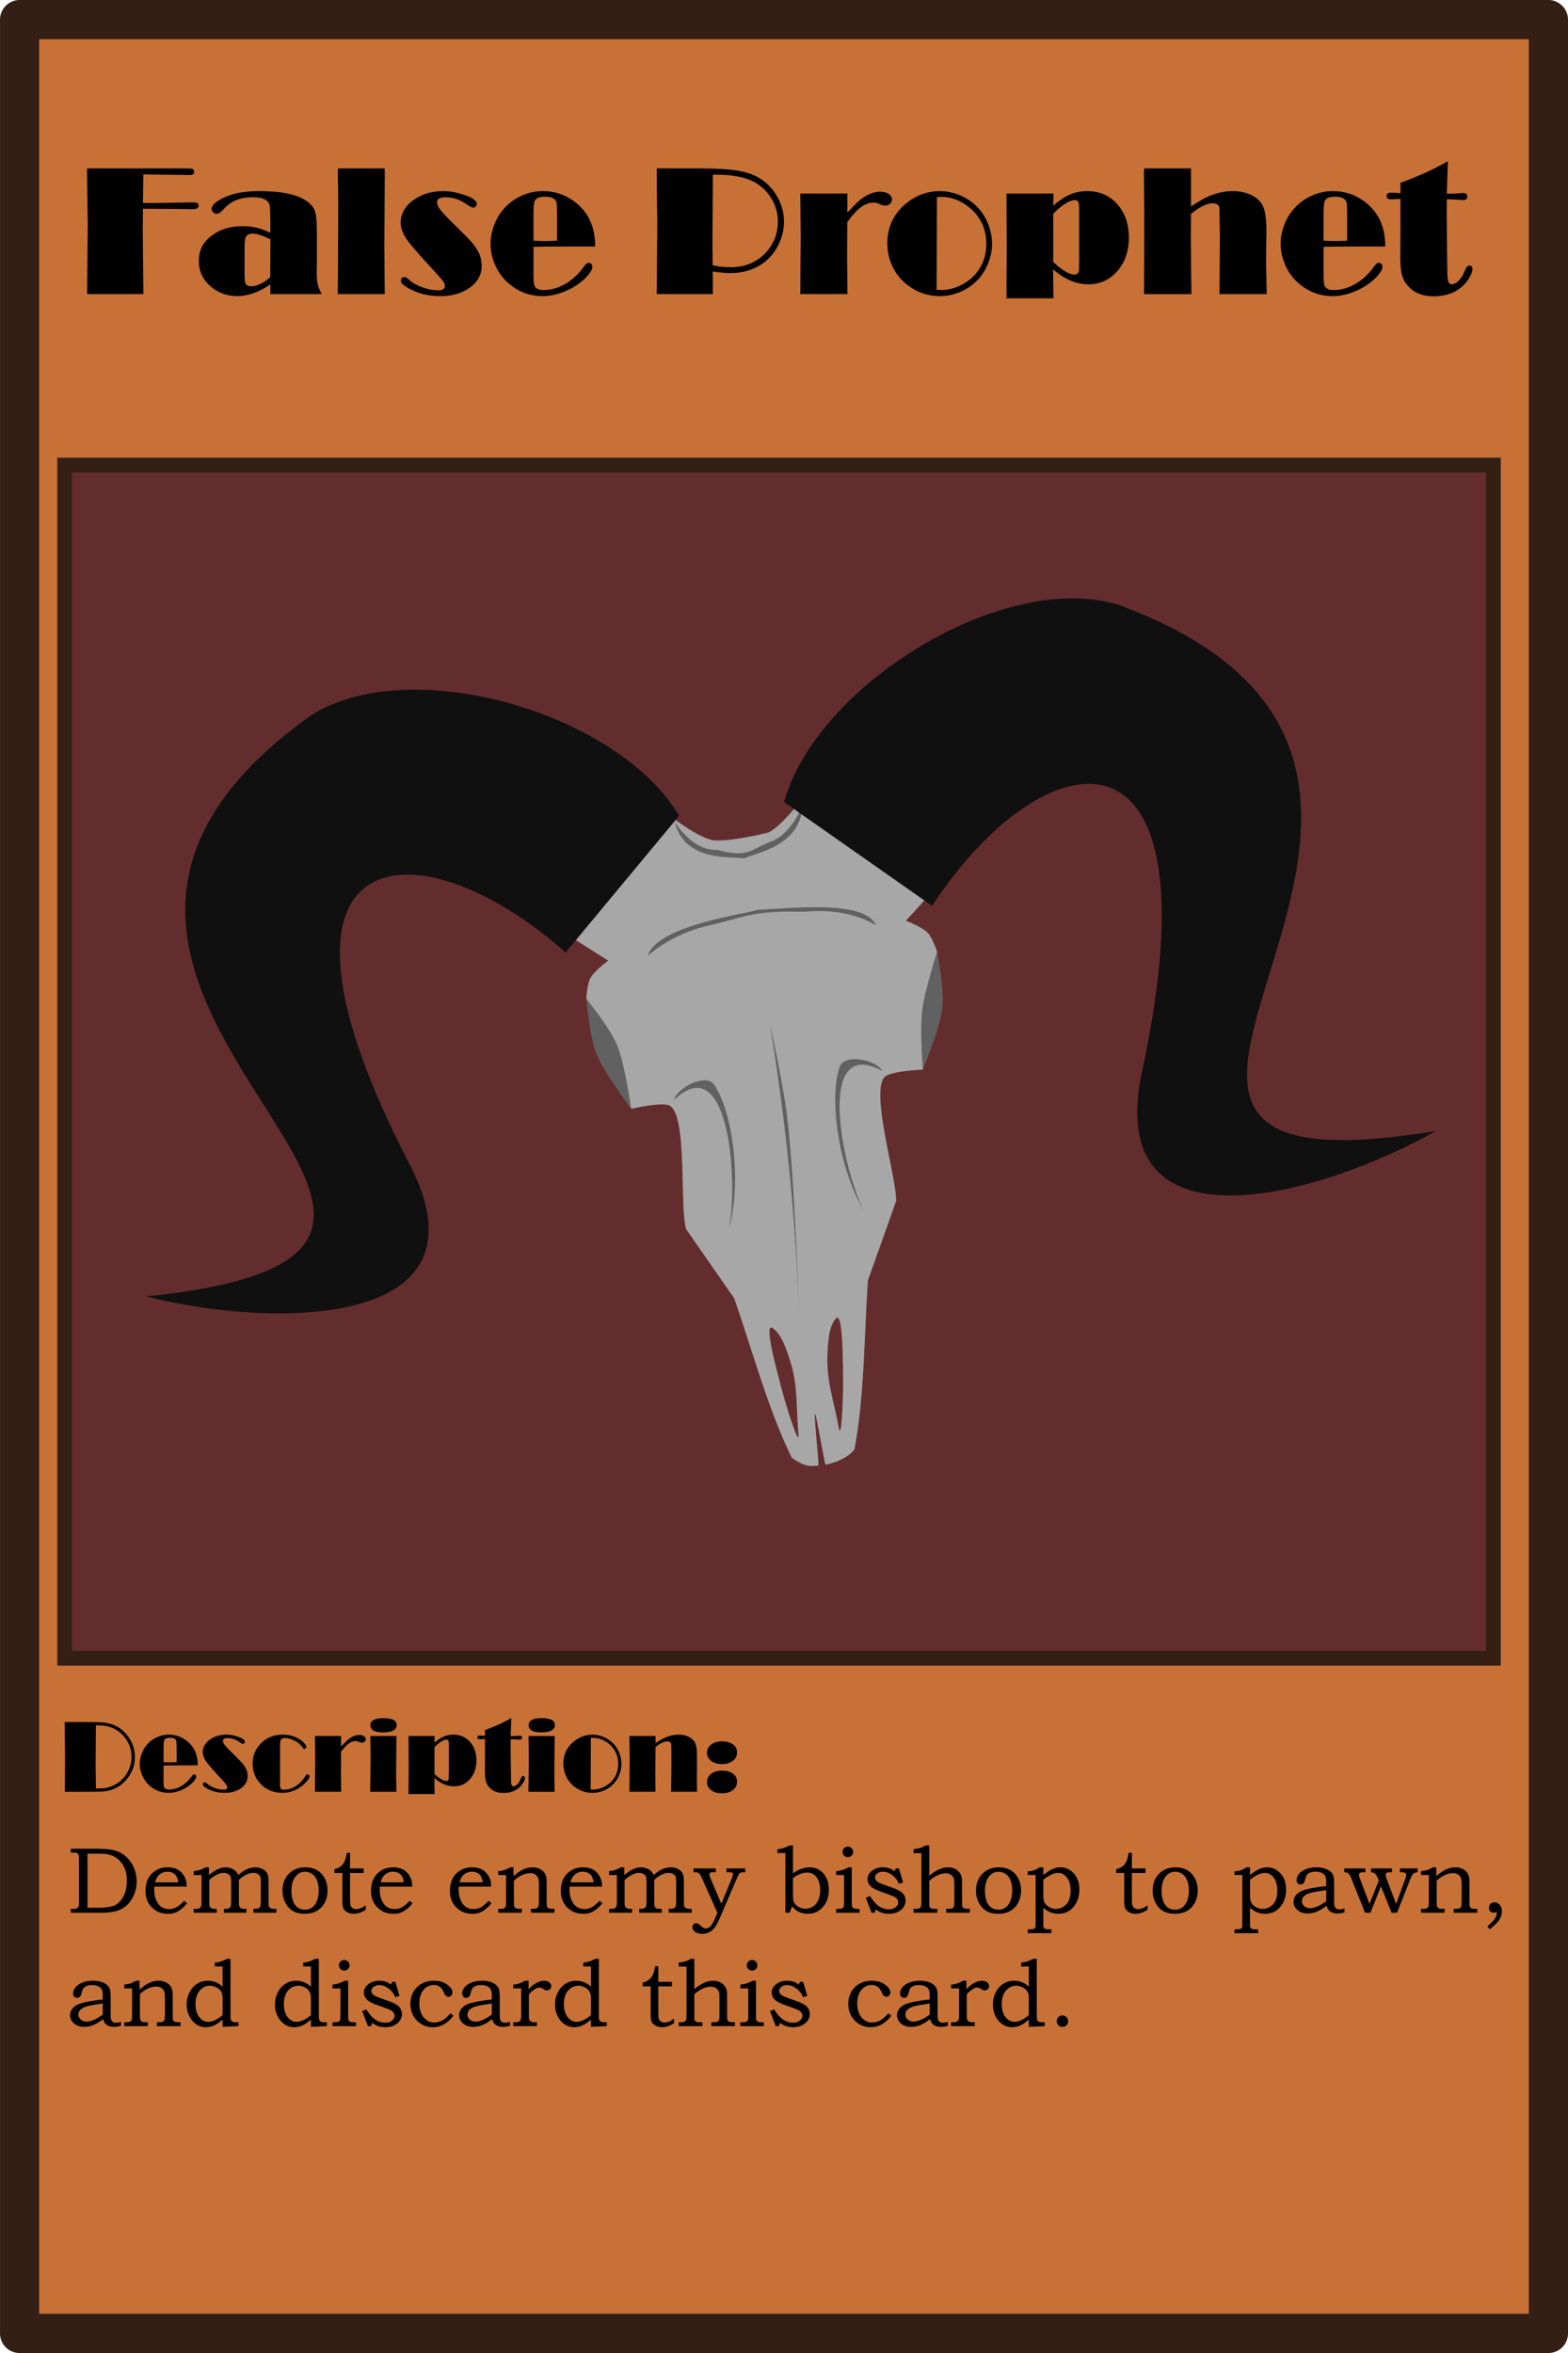 <?xml version="1.0" encoding="UTF-8" standalone="no"?>
<!-- Created with Inkscape (http://www.inkscape.org/) -->

<svg
   width="400"
   height="600"
   viewBox="0 0 105.833 158.75"
   version="1.1"
   id="svg5"
   inkscape:export-filename="CardTemplate.svg"
   inkscape:export-xdpi="26.281288"
   inkscape:export-ydpi="26.281288"
   sodipodi:docname="FalseProphetCard.svg"
   inkscape:version="1.2.2 (732a01da63, 2022-12-09)"
   xml:space="preserve"
   xmlns:inkscape="http://www.inkscape.org/namespaces/inkscape"
   xmlns:sodipodi="http://sodipodi.sourceforge.net/DTD/sodipodi-0.dtd"
   xmlns="http://www.w3.org/2000/svg"
   xmlns:svg="http://www.w3.org/2000/svg"><sodipodi:namedview
     id="namedview7"
     pagecolor="#505050"
     bordercolor="#ffffff"
     borderopacity="1"
     inkscape:showpageshadow="0"
     inkscape:pageopacity="0"
     inkscape:pagecheckerboard="1"
     inkscape:deskcolor="#505050"
     inkscape:document-units="mm"
     showgrid="false"
     showguides="true"
     inkscape:zoom="1.34"
     inkscape:cx="124.62687"
     inkscape:cy="305.59701"
     inkscape:window-width="1920"
     inkscape:window-height="991"
     inkscape:window-x="-9"
     inkscape:window-y="-9"
     inkscape:window-maximized="1"
     inkscape:current-layer="layer1" /><defs
     id="defs2"><inkscape:path-effect
       effect="spiro"
       id="path-effect3272"
       is_visible="true"
       lpeversion="1" /><linearGradient
       id="linearGradient3910"
       inkscape:swatch="solid"><stop
         style="stop-color:#000000;stop-opacity:1;"
         offset="0"
         id="stop3908" /></linearGradient><linearGradient
       id="linearGradient3902"
       inkscape:swatch="solid"><stop
         style="stop-color:#000000;stop-opacity:1;"
         offset="0"
         id="stop3900" /></linearGradient><linearGradient
       id="linearGradient1908"
       inkscape:swatch="gradient"><stop
         style="stop-color:#412a2a;stop-opacity:1;"
         offset="0.83"
         id="stop1904" /><stop
         style="stop-color:#412a2a;stop-opacity:0;"
         offset="0.844"
         id="stop1906" /></linearGradient><rect
       x="20.732"
       y="466.965"
       width="356.394"
       height="115.507"
       id="rect857" /><rect
       x="13.821"
       y="17.77"
       width="368.241"
       height="96.75"
       id="rect721" /></defs><g
     inkscape:label="Layer 1"
     inkscape:groupmode="layer"
     id="layer1"
     transform="translate(-0.335,-0.335)"><g
       id="rect386"><path
         style="color:#000000;fill:#c87137;stroke-width:2.646;stroke-linejoin:round;-inkscape-stroke:none;paint-order:markers fill stroke"
         d="M 1.658,1.658 H 104.846 V 157.762 H 1.658 Z"
         id="path6478" /><path
         style="color:#000000;fill:#331f14;stroke-linejoin:round;-inkscape-stroke:none;paint-order:markers fill stroke"
         d="M 1.658,0.336 A 1.323,1.323 0 0 0 0.336,1.658 V 157.762 a 1.323,1.323 0 0 0 1.322,1.324 H 104.846 a 1.323,1.323 0 0 0 1.322,-1.324 V 1.658 A 1.323,1.323 0 0 0 104.846,0.336 Z M 2.98,2.98 H 103.523 V 156.439 H 2.98 Z"
         id="path6480" /></g><path
       id="rect711"
       style="opacity:1;vector-effect:none;fill:#642d2d;stroke-width:0.289;stop-color:#000000;stop-opacity:1"
       d="M 4.702,31.712 H 101.132 v 80.496 H 4.702 Z" /><g
       aria-label="False Prophet"
       transform="matrix(0.265,0,0,0.265,0,9.525)"
       id="text719"
       style="font-size:48px;line-height:0;font-family:Broadway;-inkscape-font-specification:Broadway;text-align:center;letter-spacing:0px;word-spacing:0px;baseline-shift:baseline;white-space:pre;shape-inside:url(#rect721);display:inline;opacity:1;vector-effect:none;stroke-width:1;stop-color:#000000;stop-opacity:1"><path
         d="m 37.677,18.468 -0.047,5.672 0.141,14.977 V 40.194 H 23.45 l 0.164,-17.414 -0.188,-14.578 h 24.844 q 1.688,0 1.898,0.07 0.539,0.141 0.539,0.797 0,0.82 -1.031,0.82 h -0.164 l -11.742,-0.164 -0.094,7.266 2.555,0.023 8.203,-0.141 1.805,-0.023 q 0.984,0 1.289,0.164 0.328,0.164 0.328,0.656 0,0.914 -1.547,0.914 l -1.852,-0.047 z"
         id="path6309" /><path
         d="M 70.114,24.585 V 21.725 q -0.023,-2.977 -0.094,-3.656 -0.07,-0.68 -0.422,-1.219 -0.844,-1.312 -3.938,-1.312 -4.781,0 -7.383,3 -1.055,1.219 -1.781,1.219 -0.539,0 -0.938,-0.375 -0.398,-0.375 -0.398,-0.867 0,-1.477 3.492,-3.047 3.328,-1.5 8.602,-1.5 8.672,0 12.234,2.625 1.547,1.148 2.016,2.578 0.469,1.43 0.469,5.039 v 9.305 q -0.094,2.578 0.141,3.891 0.258,1.289 1.125,2.789 h -13.125 v -2.461 q -2.156,1.477 -4.289,2.227 -2.109,0.75 -4.172,0.75 -3.492,0 -6.211,-2.039 -3.539,-2.672 -3.539,-6.938 0,-3.773 2.859,-6.094 3.328,-2.742 8.25,-2.742 2.016,0 3.562,0.375 1.547,0.352 3.539,1.312 z m 0.023,1.688 q -2.953,-1.477 -4.57,-1.477 -1.359,0 -1.781,1.078 -0.234,0.586 -0.234,3.398 v 5.602 q 0.023,1.852 0.117,2.25 0.234,1.078 1.594,1.078 1.078,0 2.391,-0.633 1.336,-0.656 2.438,-1.711 z"
         id="path6311" /><path
         d="m 99.247,8.202 0.023,1.195 -0.047,8.25 -0.023,3.562 -0.047,6.492 0.094,11.578 V 40.194 H 87.294 v -1.102 l 0.047,-3.727 0.023,-6.75 0.047,-8.836 -0.023,-4.758 -0.07,-5.227 0.023,-1.594 z"
         id="path6313" /><path
         d="m 104.286,35.858 q 0.469,0 1.195,0.703 1.172,1.102 3.328,1.898 2.156,0.773 4.031,0.773 0.867,0 1.289,-0.281 0.445,-0.305 0.445,-0.867 0,-0.562 -0.609,-1.336 -0.586,-0.797 -2.648,-3.023 -5.039,-5.391 -6.539,-7.57 -1.477,-2.203 -1.477,-4.219 0,-1.758 1.008,-3.352 1.031,-1.617 2.859,-2.742 3.023,-1.875 6.938,-1.875 2.883,0 6.094,1.219 2.508,0.961 2.508,2.086 0,0.352 -0.305,0.633 -0.281,0.281 -0.656,0.281 -0.445,0 -1.664,-0.867 -2.484,-1.781 -5.414,-1.781 -1.031,0 -1.57,0.328 -0.516,0.328 -0.516,1.008 0,0.797 0.961,2.016 0.984,1.219 3.961,4.125 2.906,2.836 3.68,3.727 0.797,0.867 1.523,2.016 1.242,1.969 1.242,4.266 0,3.609 -3.492,5.836 -2.859,1.852 -7.031,1.852 -4.641,0 -8.227,-2.062 -1.055,-0.633 -1.453,-1.031 -0.375,-0.398 -0.375,-0.867 0,-0.867 0.914,-0.891 z"
         id="path6315" /><path
         d="m 137.146,28.147 v 7.266 q 0,2.109 0.258,2.672 0.492,1.078 2.32,1.078 2.719,0 5.367,-1.477 2.672,-1.5 4.617,-4.125 0.633,-0.867 0.914,-1.102 0.281,-0.234 0.609,-0.234 0.398,0 0.656,0.305 0.258,0.281 0.258,0.727 0,0.984 -1.57,2.648 -2.062,2.133 -5.133,3.469 -3.047,1.336 -5.953,1.336 -4.992,0 -8.812,-3.352 -2.227,-1.969 -3.422,-4.852 -1.055,-2.531 -1.055,-5.062 0,-2.438 0.938,-4.875 0.938,-2.461 2.578,-4.242 1.898,-2.086 4.5,-3.234 2.555,-1.125 5.344,-1.125 4.336,0 7.852,2.555 5.484,3.984 5.438,11.555 h -5.461 l -7.031,0.023 z m 6,-1.547 v -6.844 q -0.047,-2.203 -0.094,-2.625 -0.047,-0.445 -0.328,-0.82 -0.656,-0.914 -2.672,-0.914 -2.062,0 -2.578,1.055 -0.328,0.633 -0.328,3.305 v 6.844 l 2.859,0.094 z"
         id="path6317" /><path
         d="m 182.802,34.452 v 0.656 l 0.023,4.5 v 0.586 h -14.297 l 0.023,-1.43 0.117,-16.477 -0.094,-7.828 -0.023,-5.32 -0.023,-0.938 h 10.711 q 6.562,0 9.938,0.562 3.398,0.562 5.695,2.016 3.094,1.945 4.781,5.414 1.289,2.648 1.289,5.555 0,3.141 -1.453,6 -1.734,3.422 -4.922,5.273 -3.164,1.828 -7.336,1.828 -1.547,0 -4.43,-0.398 z m 0.023,-24.656 v 1.57 l -0.094,15.656 0.047,5.836 q 1.852,0.492 4.805,0.492 2.648,0 5.016,-1.055 2.367,-1.055 4.008,-2.977 2.789,-3.258 2.789,-7.57 0,-4.102 -2.766,-7.43 -1.969,-2.367 -5.086,-3.445 -3.117,-1.078 -8.016,-1.078 z"
         id="path6319" /><path
         d="m 217.067,21.866 -0.047,9 0.094,9.328 h -12.023 l 0.023,-1.289 0.023,-4.781 0.07,-8.602 -0.094,-9.562 -0.023,-1.359 h 12 v 4.828 q 2.695,-2.859 3.75,-3.609 2.438,-1.711 4.594,-1.711 1.312,0 2.156,0.562 0.867,0.562 0.867,1.43 0,0.68 -0.516,1.125 -0.516,0.445 -1.289,0.445 -0.492,0 -1.102,-0.281 -1.031,-0.492 -1.711,-0.492 -1.688,0 -3.258,1.148 -1.57,1.148 -3.516,3.82 z"
         id="path6321" /><path
         d="m 240.575,13.968 q 3.773,0 7.148,2.086 3.117,1.922 4.758,5.25 1.453,2.93 1.453,6.211 0,2.25 -0.867,4.523 -0.844,2.273 -2.32,4.031 -2.062,2.414 -5.039,3.633 -2.438,1.008 -5.086,1.008 -4.43,0 -7.969,-2.625 -2.766,-2.016 -4.195,-5.18 -1.195,-2.672 -1.195,-5.648 0,-5.812 4.219,-9.656 3.961,-3.562 9.094,-3.633 z m -0.68,1.523 -0.07,23.625 q 0.727,0.047 1.008,0.047 3.258,0 6.234,-1.828 2.859,-1.781 4.289,-4.734 1.125,-2.344 1.125,-5.156 0,-5.648 -4.172,-9.164 -3.375,-2.836 -7.336,-2.836 -0.328,0 -1.078,0.047 z"
         id="path6323" /><path
         d="m 257.614,14.6 h 11.977 l -0.07,3.07 q 2.367,-2.039 4.336,-2.859 1.969,-0.844 4.336,-0.844 4.852,0 7.875,3.609 2.719,3.234 2.719,8.227 0,5.32 -3.117,8.742 -2.883,3.164 -7.195,3.164 -2.273,0 -4.523,-0.938 -2.25,-0.961 -4.477,-2.859 l 0.023,0.867 0.023,3.07 0.047,2.555 0.023,0.867 h -11.977 l 0.023,-6.68 0.047,-6.211 -0.07,-12.961 z m 11.906,5.18 v 12.234 q 1.711,1.594 3.07,2.414 1.359,0.797 2.367,0.797 0.938,0 1.102,-0.914 0.047,-0.305 0.07,-3.164 V 19.686 q 0,-2.039 -0.07,-2.438 -0.164,-0.984 -0.984,-0.984 -1.055,0 -2.555,0.961 -1.5,0.938 -3,2.555 z"
         id="path6325" /><path
         d="m 304.606,17.905 q 2.25,-1.523 3.68,-2.227 3.516,-1.711 6.961,-1.711 2.484,0 4.477,0.891 1.992,0.891 2.953,2.438 1.148,1.852 1.148,6.797 l -0.047,3.492 -0.047,4.617 0.164,7.992 h -12.023 l 0.094,-14.484 -0.117,-7.406 q -0.234,-1.219 -1.734,-1.219 -1.102,0 -2.484,0.68 -1.359,0.656 -3.023,2.016 l -0.047,5.883 0.094,10.195 0.07,4.336 h -12.07 l 0.047,-9.891 V 19.03 l -0.07,-9.75 0.023,-1.078 h 11.953 v 0.656 l 0.023,4.008 -0.023,2.484 z"
         id="path6327" /><path
         d="m 338.38,28.147 v 7.266 q 0,2.109 0.258,2.672 0.492,1.078 2.32,1.078 2.719,0 5.367,-1.477 2.672,-1.5 4.617,-4.125 0.633,-0.867 0.914,-1.102 0.281,-0.234 0.609,-0.234 0.398,0 0.656,0.305 0.258,0.281 0.258,0.727 0,0.984 -1.57,2.648 -2.062,2.133 -5.133,3.469 -3.047,1.336 -5.953,1.336 -4.992,0 -8.812,-3.352 -2.227,-1.969 -3.422,-4.852 -1.055,-2.531 -1.055,-5.062 0,-2.438 0.938,-4.875 0.938,-2.461 2.578,-4.242 1.898,-2.086 4.5,-3.234 2.555,-1.125 5.344,-1.125 4.336,0 7.852,2.555 5.484,3.984 5.438,11.555 h -5.461 l -7.031,0.023 z m 6,-1.547 v -6.844 q -0.047,-2.203 -0.094,-2.625 -0.047,-0.445 -0.328,-0.82 -0.656,-0.914 -2.672,-0.914 -2.062,0 -2.578,1.055 -0.328,0.633 -0.328,3.305 v 6.844 l 2.859,0.094 z"
         id="path6329" /><path
         d="m 370.044,6.35 -0.258,7.57 -0.023,0.727 q 2.039,0 3.703,-0.164 0.281,-0.023 0.492,-0.023 1.031,0 1.031,0.938 0,0.867 -1.078,0.867 -0.328,0 -0.82,-0.047 -1.852,-0.141 -2.648,-0.141 h -0.68 l -0.023,4.547 0.094,9.117 0.07,4.875 q 0,1.711 0.258,2.391 0.258,0.68 0.891,0.68 0.844,0 1.805,-0.984 0.938,-0.984 1.477,-2.414 0.492,-1.359 1.172,-1.359 0.797,0 0.797,0.891 0,0.891 -0.797,2.227 -0.797,1.312 -1.922,2.297 -2.766,2.414 -7.172,2.414 -4.148,0 -6.422,-2.508 -1.172,-1.266 -1.617,-2.812 -0.445,-1.57 -0.445,-4.336 v -1.758 l 0.023,-4.945 V 16.007 q -0.328,-0.023 -0.469,-0.023 -0.234,0 -0.938,0.047 -0.586,0.047 -0.984,0.047 -1.148,0 -1.148,-0.867 0,-0.844 1.102,-0.844 0.516,0 0.727,0.023 l 1.711,0.117 v -2.648 q 6.938,-2.508 12.094,-5.508 z"
         id="path6331" /></g><g
       aria-label="Description:"
       id="text733"
       style="font-size:7.056px;line-height:0px;font-family:Broadway;-inkscape-font-specification:Broadway;opacity:1;vector-effect:none;stroke-width:0.265;stop-color:#000000;stop-opacity:1"><path
         d="m 4.702,116.518 h 1.812 q 0.71,0 1.068,0.069 0.885,0.169 1.43,0.944 0.427,0.61 0.427,1.344 0,0.748 -0.441,1.361 -0.531,0.741 -1.385,0.92 -0.22,0.045 -0.393,0.055 -0.172,0.01 -0.758,0.01 H 4.712 l 0.01,-2.274 z m 2.105,0.22 -0.017,2.77 0.021,1.492 q 0.462,-0.003 0.661,-0.034 0.203,-0.035 0.465,-0.148 0.617,-0.265 0.968,-0.854 0.307,-0.506 0.307,-1.096 0,-0.641 -0.362,-1.178 -0.644,-0.954 -1.909,-0.954 z"
         id="path6284" /><path
         d="m 11.375,119.45 v 1.068 q 0,0.31 0.038,0.393 0.072,0.158 0.341,0.158 0.4,0 0.789,-0.217 0.393,-0.22 0.679,-0.606 0.093,-0.127 0.134,-0.162 0.041,-0.034 0.09,-0.034 0.059,0 0.096,0.045 0.038,0.041 0.038,0.107 0,0.145 -0.231,0.389 -0.303,0.314 -0.754,0.51 -0.448,0.196 -0.875,0.196 -0.734,0 -1.295,-0.493 -0.327,-0.289 -0.503,-0.713 -0.155,-0.372 -0.155,-0.744 0,-0.358 0.138,-0.717 0.138,-0.362 0.379,-0.624 0.279,-0.307 0.661,-0.475 0.376,-0.165 0.785,-0.165 0.637,0 1.154,0.376 0.806,0.586 0.799,1.698 h -0.803 l -1.034,0.003 z m 0.882,-0.227 v -1.006 q -0.007,-0.324 -0.014,-0.386 -0.007,-0.066 -0.048,-0.121 -0.096,-0.134 -0.393,-0.134 -0.303,0 -0.379,0.155 -0.048,0.093 -0.048,0.486 v 1.006 l 0.42,0.014 z"
         id="path6286" /><path
         d="m 14.162,120.583 q 0.069,0 0.176,0.103 0.172,0.162 0.489,0.279 0.317,0.114 0.593,0.114 0.127,0 0.189,-0.041 0.065,-0.045 0.065,-0.127 0,-0.083 -0.09,-0.196 -0.086,-0.117 -0.389,-0.444 -0.741,-0.792 -0.961,-1.113 -0.217,-0.324 -0.217,-0.62 0,-0.258 0.148,-0.493 0.152,-0.238 0.42,-0.403 0.444,-0.276 1.02,-0.276 0.424,0 0.896,0.179 0.369,0.141 0.369,0.307 0,0.052 -0.045,0.093 -0.041,0.041 -0.096,0.041 -0.065,0 -0.245,-0.127 -0.365,-0.262 -0.796,-0.262 -0.152,0 -0.231,0.048 -0.076,0.048 -0.076,0.148 0,0.117 0.141,0.296 0.145,0.179 0.582,0.606 0.427,0.417 0.541,0.548 0.117,0.127 0.224,0.296 0.183,0.289 0.183,0.627 0,0.531 -0.513,0.858 -0.42,0.272 -1.034,0.272 -0.682,0 -1.209,-0.303 -0.155,-0.093 -0.214,-0.152 -0.055,-0.059 -0.055,-0.127 0,-0.127 0.134,-0.131 z"
         id="path6288" /><path
         d="m 19.237,118.206 v 2.301 l -0.003,0.22 q 0,0.214 0.052,0.286 0.055,0.069 0.217,0.069 0.407,0 0.799,-0.248 0.393,-0.252 0.641,-0.672 0.076,-0.127 0.148,-0.127 0.052,0 0.093,0.048 0.045,0.045 0.045,0.097 0,0.124 -0.2,0.351 -0.2,0.224 -0.465,0.403 -0.541,0.362 -1.158,0.362 -0.844,0 -1.395,-0.524 -0.627,-0.589 -0.627,-1.443 0,-0.882 0.661,-1.468 0.555,-0.496 1.368,-0.496 0.648,0 1.133,0.307 0.207,0.131 0.338,0.282 0.131,0.148 0.131,0.252 0,0.052 -0.038,0.09 -0.038,0.034 -0.093,0.034 -0.072,0 -0.183,-0.165 -0.158,-0.231 -0.5,-0.4 -0.341,-0.172 -0.644,-0.172 -0.203,0 -0.262,0.114 -0.059,0.114 -0.059,0.5 z"
         id="path6290" /><path
         d="m 23.353,118.526 -0.007,1.323 0.014,1.371 H 21.593 l 0.003,-0.189 0.003,-0.703 0.01,-1.264 -0.014,-1.406 -0.003,-0.2 h 1.764 v 0.71 q 0.396,-0.42 0.551,-0.531 0.358,-0.251 0.675,-0.251 0.193,0 0.317,0.083 0.127,0.083 0.127,0.21 0,0.1 -0.076,0.165 -0.076,0.066 -0.189,0.066 -0.072,0 -0.162,-0.041 -0.152,-0.072 -0.251,-0.072 -0.248,0 -0.479,0.169 -0.231,0.169 -0.517,0.562 z"
         id="path6292" /><path
         d="m 26.203,116.253 q 0.91,0 0.91,0.475 0,0.231 -0.241,0.362 -0.238,0.127 -0.672,0.127 -0.865,0 -0.865,-0.489 0,-0.469 0.868,-0.475 z m 0.892,1.206 v 0.1 l -0.007,0.537 -0.007,0.834 -0.01,1.268 0.014,0.713 0.007,0.31 h -1.771 l 0.017,-1.268 0.01,-1.12 -0.007,-0.589 -0.01,-0.655 0.003,-0.131 z"
         id="path6294" /><path
         d="m 27.911,117.458 h 1.76 l -0.01,0.451 q 0.348,-0.3 0.637,-0.42 0.289,-0.124 0.637,-0.124 0.713,0 1.158,0.531 0.4,0.475 0.4,1.209 0,0.782 -0.458,1.285 -0.424,0.465 -1.058,0.465 -0.334,0 -0.665,-0.138 -0.331,-0.141 -0.658,-0.42 l 0.003,0.127 0.003,0.451 0.007,0.376 0.003,0.127 h -1.76 l 0.003,-0.982 0.007,-0.913 -0.01,-1.905 z m 1.75,0.761 v 1.798 q 0.251,0.234 0.451,0.355 0.2,0.117 0.348,0.117 0.138,0 0.162,-0.134 0.007,-0.045 0.01,-0.465 v -1.685 q 0,-0.3 -0.01,-0.358 -0.024,-0.145 -0.145,-0.145 -0.155,0 -0.376,0.141 -0.22,0.138 -0.441,0.376 z"
         id="path6296" /><path
         d="m 34.846,116.246 -0.038,1.113 -0.003,0.107 q 0.3,0 0.544,-0.024 0.041,-0.003 0.072,-0.003 0.152,0 0.152,0.138 0,0.127 -0.158,0.127 -0.048,0 -0.121,-0.007 -0.272,-0.021 -0.389,-0.021 h -0.1 l -0.003,0.668 0.014,1.34 0.01,0.717 q 0,0.252 0.038,0.351 0.038,0.1 0.131,0.1 0.124,0 0.265,-0.145 0.138,-0.145 0.217,-0.355 0.072,-0.2 0.172,-0.2 0.117,0 0.117,0.131 0,0.131 -0.117,0.327 -0.117,0.193 -0.282,0.338 -0.407,0.355 -1.054,0.355 -0.61,0 -0.944,-0.369 -0.172,-0.186 -0.238,-0.413 -0.065,-0.231 -0.065,-0.637 v -0.258 l 0.003,-0.727 v -1.233 q -0.048,-0.003 -0.069,-0.003 -0.034,0 -0.138,0.007 -0.086,0.007 -0.145,0.007 -0.169,0 -0.169,-0.127 0,-0.124 0.162,-0.124 0.076,0 0.107,0.003 l 0.251,0.017 v -0.389 q 1.02,-0.369 1.778,-0.81 z"
         id="path6298" /><path
         d="m 36.882,116.253 q 0.91,0 0.91,0.475 0,0.231 -0.241,0.362 -0.238,0.127 -0.672,0.127 -0.865,0 -0.865,-0.489 0,-0.469 0.868,-0.475 z m 0.892,1.206 v 0.1 l -0.007,0.537 -0.007,0.834 -0.01,1.268 0.014,0.713 0.007,0.31 h -1.771 l 0.017,-1.268 0.01,-1.12 -0.007,-0.589 -0.01,-0.655 0.003,-0.131 z"
         id="path6300" /><path
         d="m 40.314,117.365 q 0.555,0 1.051,0.307 0.458,0.282 0.699,0.772 0.214,0.431 0.214,0.913 0,0.331 -0.127,0.665 -0.124,0.334 -0.341,0.593 -0.303,0.355 -0.741,0.534 -0.358,0.148 -0.748,0.148 -0.651,0 -1.171,-0.386 -0.407,-0.296 -0.617,-0.761 -0.176,-0.393 -0.176,-0.83 0,-0.854 0.62,-1.419 0.582,-0.524 1.337,-0.534 z m -0.1,0.224 -0.01,3.473 q 0.107,0.007 0.148,0.007 0.479,0 0.916,-0.269 0.42,-0.262 0.63,-0.696 0.165,-0.344 0.165,-0.758 0,-0.83 -0.613,-1.347 -0.496,-0.417 -1.078,-0.417 -0.048,0 -0.158,0.007 z"
         id="path6302" /><path
         d="m 44.582,117.458 v 0.479 q 0.403,-0.286 0.789,-0.427 0.386,-0.145 0.751,-0.145 0.489,0 0.827,0.224 0.255,0.169 0.341,0.42 0.09,0.248 0.09,0.813 l -0.007,1.595 0.01,0.803 h -1.754 l 0.014,-0.958 0.01,-0.703 -0.003,-1.061 q -0.003,-0.369 -0.01,-0.438 -0.003,-0.072 -0.031,-0.127 -0.055,-0.11 -0.238,-0.11 -0.169,0 -0.365,0.097 -0.196,0.097 -0.424,0.289 l -0.003,0.141 -0.007,0.968 -0.007,0.741 0.01,1.013 0.003,0.148 h -1.76 l 0.01,-1.35 0.01,-0.892 -0.01,-0.772 -0.01,-0.748 z"
         id="path6304" /><path
         d="m 49.068,119.794 q 0.458,0 0.737,0.203 0.279,0.203 0.279,0.544 0,0.348 -0.282,0.568 -0.282,0.217 -0.734,0.217 -0.568,0 -0.851,-0.317 -0.165,-0.186 -0.165,-0.434 0,-0.351 0.276,-0.562 0.276,-0.214 0.741,-0.22 z m 0,-1.974 q 0.458,0 0.737,0.203 0.279,0.203 0.279,0.544 0,0.348 -0.282,0.568 -0.282,0.217 -0.734,0.217 -0.568,0 -0.851,-0.317 -0.165,-0.186 -0.165,-0.434 0,-0.351 0.276,-0.562 0.276,-0.214 0.741,-0.22 z"
         id="path6306" /></g><g
       aria-label="Demote enemy bishop to pawn, and discard this card."
       transform="matrix(0.274,0,0,0.274,-0.868,-4.703)"
       id="text855"
       style="font-size:23.149px;line-height:23.149px;font-family:Broadway;-inkscape-font-specification:Broadway;white-space:pre;shape-inside:url(#rect857);display:inline;opacity:1;vector-effect:none;stroke-width:1;stop-color:#000000;stop-opacity:1"><path
         d="m 21.829,474.547 v -0.961 h 5.629 q 3.866,0 5.392,0.486 2.249,0.712 3.651,2.656 1.549,2.148 1.549,4.939 0,1.899 -0.769,3.538 -0.757,1.628 -2.001,2.622 -1.029,0.836 -2.475,1.187 -1.447,0.339 -2.916,0.339 H 21.829 v -0.949 h 0.656 l 0.215,0.011 q 0.418,0 0.678,-0.17 0.271,-0.17 0.384,-0.452 0.079,-0.215 0.079,-0.995 v -10.546 q 0,-0.893 -0.113,-1.153 -0.158,-0.35 -0.509,-0.486 -0.203,-0.068 -1.39,-0.068 z m 4.114,13.586 h 3.414 q 0.509,0 1.684,-0.181 1.187,-0.181 1.695,-0.441 0.746,-0.384 1.447,-1.232 0.701,-0.859 1.074,-2.046 0.384,-1.198 0.384,-2.735 0,-1.526 -0.384,-2.645 -0.373,-1.119 -1.142,-2.012 -0.757,-0.893 -1.695,-1.356 -0.927,-0.475 -2.08,-0.599 -0.622,-0.057 -2.08,-0.057 H 25.943 Z"
         style="font-family:'Bookman Old Style';-inkscape-font-specification:'Bookman Old Style'"
         id="path6197" /><path
         d="m 49.759,486.438 0.723,0.588 q -0.825,0.983 -1.605,1.56 -0.769,0.576 -1.458,0.803 -0.689,0.237 -1.616,0.237 -1.662,0 -2.826,-0.678 -1.334,-0.78 -2.046,-2.035 -0.712,-1.255 -0.712,-2.961 0,-1.786 0.689,-3.052 0.689,-1.266 1.922,-1.989 1.243,-0.735 2.871,-0.735 1.209,0 2.102,0.384 0.893,0.373 1.515,1.142 0.622,0.757 0.904,1.741 0.158,0.576 0.181,1.492 h -7.991 q -0.034,0.554 -0.034,0.825 0,1.424 0.497,2.543 0.497,1.108 1.311,1.639 0.825,0.52 1.865,0.52 0.882,0 1.707,-0.407 0.825,-0.418 2.001,-1.616 z m -1.447,-4.566 q -0.17,-1.04 -0.486,-1.537 -0.305,-0.497 -0.882,-0.791 -0.565,-0.294 -1.277,-0.294 -0.712,0 -1.334,0.294 -0.622,0.294 -1.04,0.814 -0.407,0.52 -0.712,1.515 z"
         style="font-family:'Bookman Old Style';-inkscape-font-specification:'Bookman Old Style'"
         id="path6199" /><path
         d="m 52.098,480.074 v -0.961 q 0.848,-0.079 1.481,-0.271 0.633,-0.203 1.447,-0.667 h 0.836 v 1.899 q 1.289,-1.017 2.012,-1.368 1.108,-0.531 2.114,-0.531 0.689,0 1.345,0.26 0.667,0.249 1.062,0.622 0.407,0.373 0.689,1.017 1.187,-1.051 2.193,-1.469 1.017,-0.43 2.057,-0.43 0.995,0 1.752,0.418 0.769,0.407 1.108,1.029 0.35,0.622 0.35,1.82 v 5.245 q 0,0.825 0.034,0.961 0.057,0.215 0.237,0.407 0.192,0.192 0.43,0.271 0.237,0.079 0.882,0.079 h 0.362 v 0.949 h -5.685 v -0.949 q 0.972,-0.011 1.255,-0.136 0.294,-0.136 0.43,-0.43 0.147,-0.294 0.147,-1.153 v -4.985 q 0,-0.949 -0.17,-1.311 -0.17,-0.362 -0.61,-0.599 -0.43,-0.249 -1.074,-0.249 -0.803,0 -1.684,0.43 -1.176,0.588 -1.854,1.322 v 5.392 q 0,0.78 0.068,1.029 0.079,0.237 0.249,0.407 0.181,0.158 0.407,0.226 0.237,0.057 1.13,0.057 v 0.949 H 59.525 v -0.949 h 0.316 q 0.667,0 0.938,-0.158 0.283,-0.158 0.441,-0.486 0.113,-0.26 0.113,-1.074 v -4.815 q 0,-1.062 -0.17,-1.435 -0.158,-0.373 -0.622,-0.633 -0.463,-0.26 -1.085,-0.26 -0.735,0 -1.481,0.362 -1.108,0.531 -2.035,1.39 v 5.81 q 0,0.52 0.136,0.769 0.147,0.237 0.452,0.384 0.305,0.147 0.836,0.147 h 0.418 v 0.949 h -5.685 v -0.949 h 0.305 q 0.78,0 1.029,-0.124 0.362,-0.17 0.52,-0.543 0.09,-0.203 0.09,-1.051 v -6.612 z"
         style="font-family:'Bookman Old Style';-inkscape-font-specification:'Bookman Old Style'"
         id="path6201" /><path
         d="m 79.588,478.175 q 1.662,0 2.871,0.689 1.221,0.689 1.922,2.012 0.701,1.322 0.701,3.018 0,1.695 -0.723,3.018 -0.712,1.322 -1.955,2.023 -1.232,0.689 -2.95,0.689 -2.735,0 -4.114,-1.707 -1.368,-1.707 -1.368,-4.013 0,-1.684 0.712,-2.984 0.712,-1.311 1.989,-2.023 1.289,-0.723 2.916,-0.723 z m -0.09,1.096 q -1.289,0 -2.181,1.017 -1.13,1.266 -1.13,3.685 0,2.328 0.961,3.549 0.87,1.085 2.362,1.085 0.961,0 1.707,-0.509 0.757,-0.509 1.221,-1.616 0.463,-1.119 0.463,-2.622 0,-1.469 -0.497,-2.634 -0.384,-0.927 -1.164,-1.435 -0.769,-0.52 -1.741,-0.52 z"
         style="font-family:'Bookman Old Style';-inkscape-font-specification:'Bookman Old Style'"
         id="path6203" /><path
         d="m 89.817,474.603 h 0.803 v 3.843 h 3.357 v 1.13 h -3.357 v 6.816 q 0,0.87 0.147,1.243 0.158,0.373 0.52,0.61 0.373,0.237 0.825,0.237 1.074,0 2.374,-0.961 v 1.096 q -1.481,1.006 -2.995,1.006 -0.859,0 -1.56,-0.384 -0.689,-0.384 -0.949,-0.904 -0.249,-0.52 -0.249,-1.808 v -6.951 h -1.978 v -0.949 q 0.949,-0.215 1.526,-0.667 0.588,-0.452 0.949,-1.176 0.362,-0.723 0.588,-2.182 z"
         style="font-family:'Bookman Old Style';-inkscape-font-specification:'Bookman Old Style'"
         id="path6205" /><path
         d="m 105.313,486.438 0.723,0.588 q -0.825,0.983 -1.605,1.56 -0.769,0.576 -1.458,0.803 -0.689,0.237 -1.616,0.237 -1.662,0 -2.826,-0.678 -1.334,-0.78 -2.046,-2.035 -0.712,-1.255 -0.712,-2.961 0,-1.786 0.689,-3.052 0.689,-1.266 1.922,-1.989 1.243,-0.735 2.871,-0.735 1.209,0 2.102,0.384 0.893,0.373 1.515,1.142 0.622,0.757 0.904,1.741 0.158,0.576 0.181,1.492 h -7.991 q -0.034,0.554 -0.034,0.825 0,1.424 0.497,2.543 0.497,1.108 1.311,1.639 0.825,0.52 1.865,0.52 0.882,0 1.707,-0.407 0.825,-0.418 2.001,-1.616 z m -1.447,-4.566 q -0.17,-1.04 -0.486,-1.537 -0.305,-0.497 -0.882,-0.791 -0.565,-0.294 -1.277,-0.294 -0.712,0 -1.334,0.294 -0.622,0.294 -1.04,0.814 -0.407,0.52 -0.712,1.515 z"
         style="font-family:'Bookman Old Style';-inkscape-font-specification:'Bookman Old Style'"
         id="path6207" /><path
         d="m 124.755,486.438 0.723,0.588 q -0.825,0.983 -1.605,1.56 -0.769,0.576 -1.458,0.803 -0.689,0.237 -1.616,0.237 -1.662,0 -2.826,-0.678 -1.334,-0.78 -2.046,-2.035 -0.712,-1.255 -0.712,-2.961 0,-1.786 0.689,-3.052 0.689,-1.266 1.922,-1.989 1.243,-0.735 2.871,-0.735 1.209,0 2.102,0.384 0.893,0.373 1.515,1.142 0.622,0.757 0.904,1.741 0.158,0.576 0.181,1.492 h -7.991 q -0.034,0.554 -0.034,0.825 0,1.424 0.497,2.543 0.497,1.108 1.311,1.639 0.825,0.52 1.865,0.52 0.882,0 1.707,-0.407 0.825,-0.418 2.001,-1.616 z m -1.447,-4.566 q -0.17,-1.04 -0.486,-1.537 -0.305,-0.497 -0.882,-0.791 -0.565,-0.294 -1.277,-0.294 -0.712,0 -1.334,0.294 -0.622,0.294 -1.04,0.814 -0.407,0.52 -0.712,1.515 z"
         style="font-family:'Bookman Old Style';-inkscape-font-specification:'Bookman Old Style'"
         id="path6209" /><path
         d="m 127.128,480.074 v -0.949 q 1.006,-0.113 1.503,-0.271 0.497,-0.158 1.435,-0.678 h 0.814 v 2.148 q 1.492,-1.255 2.543,-1.695 1.062,-0.452 2.148,-0.452 0.927,0 1.639,0.316 0.712,0.305 1.153,0.836 0.452,0.531 0.599,1.209 0.09,0.418 0.09,1.266 v 4.973 q 0,0.893 0.124,1.153 0.136,0.249 0.418,0.362 0.283,0.113 1.39,0.113 v 0.949 h -5.821 v -0.949 h 0.316 q 0.814,0 1.108,-0.147 0.294,-0.147 0.418,-0.43 0.136,-0.283 0.136,-1.153 v -4.16 q 0,-1.289 -0.215,-1.786 -0.203,-0.497 -0.712,-0.803 -0.497,-0.316 -1.266,-0.316 -0.916,0 -1.955,0.475 -1.04,0.463 -2.012,1.379 v 5.211 q 0,0.882 0.124,1.176 0.136,0.294 0.43,0.441 0.203,0.113 1.085,0.113 h 0.328 v 0.949 h -5.821 v -0.949 h 0.283 q 0.836,0 1.142,-0.136 0.305,-0.147 0.43,-0.509 0.068,-0.181 0.068,-1.243 v -6.443 z"
         style="font-family:'Bookman Old Style';-inkscape-font-specification:'Bookman Old Style'"
         id="path6211" /><path
         d="m 152.074,486.438 0.723,0.588 q -0.825,0.983 -1.605,1.56 -0.769,0.576 -1.458,0.803 -0.689,0.237 -1.616,0.237 -1.662,0 -2.826,-0.678 -1.334,-0.78 -2.046,-2.035 -0.712,-1.255 -0.712,-2.961 0,-1.786 0.689,-3.052 0.689,-1.266 1.922,-1.989 1.243,-0.735 2.871,-0.735 1.209,0 2.102,0.384 0.893,0.373 1.515,1.142 0.622,0.757 0.904,1.741 0.158,0.576 0.181,1.492 h -7.991 q -0.034,0.554 -0.034,0.825 0,1.424 0.497,2.543 0.497,1.108 1.311,1.639 0.825,0.52 1.865,0.52 0.882,0 1.707,-0.407 0.825,-0.418 2.001,-1.616 z m -1.447,-4.566 q -0.17,-1.04 -0.486,-1.537 -0.305,-0.497 -0.882,-0.791 -0.565,-0.294 -1.277,-0.294 -0.712,0 -1.334,0.294 -0.622,0.294 -1.04,0.814 -0.407,0.52 -0.712,1.515 z"
         style="font-family:'Bookman Old Style';-inkscape-font-specification:'Bookman Old Style'"
         id="path6213" /><path
         d="m 154.414,480.074 v -0.961 q 0.848,-0.079 1.481,-0.271 0.633,-0.203 1.447,-0.667 h 0.836 v 1.899 q 1.289,-1.017 2.012,-1.368 1.108,-0.531 2.114,-0.531 0.689,0 1.345,0.26 0.667,0.249 1.062,0.622 0.407,0.373 0.689,1.017 1.187,-1.051 2.193,-1.469 1.017,-0.43 2.057,-0.43 0.995,0 1.752,0.418 0.769,0.407 1.108,1.029 0.35,0.622 0.35,1.82 v 5.245 q 0,0.825 0.034,0.961 0.057,0.215 0.237,0.407 0.192,0.192 0.43,0.271 0.237,0.079 0.882,0.079 h 0.362 v 0.949 h -5.685 v -0.949 q 0.972,-0.011 1.255,-0.136 0.294,-0.136 0.43,-0.43 0.147,-0.294 0.147,-1.153 v -4.985 q 0,-0.949 -0.17,-1.311 -0.17,-0.362 -0.61,-0.599 -0.43,-0.249 -1.074,-0.249 -0.803,0 -1.684,0.43 -1.176,0.588 -1.854,1.322 v 5.392 q 0,0.78 0.068,1.029 0.079,0.237 0.249,0.407 0.181,0.158 0.407,0.226 0.237,0.057 1.13,0.057 v 0.949 h -5.572 v -0.949 h 0.316 q 0.667,0 0.938,-0.158 0.283,-0.158 0.441,-0.486 0.113,-0.26 0.113,-1.074 v -4.815 q 0,-1.062 -0.17,-1.435 -0.158,-0.373 -0.622,-0.633 -0.463,-0.26 -1.085,-0.26 -0.735,0 -1.481,0.362 -1.108,0.531 -2.035,1.39 v 5.81 q 0,0.52 0.136,0.769 0.147,0.237 0.452,0.384 0.305,0.147 0.836,0.147 h 0.418 v 0.949 h -5.685 v -0.949 h 0.305 q 0.78,0 1.029,-0.124 0.362,-0.17 0.52,-0.543 0.09,-0.203 0.09,-1.051 v -6.612 z"
         style="font-family:'Bookman Old Style';-inkscape-font-specification:'Bookman Old Style'"
         id="path6215" /><path
         d="m 175.234,478.446 h 5.493 v 0.949 h -0.452 q -0.644,0 -0.769,0.034 -0.147,0.045 -0.249,0.192 -0.102,0.136 -0.102,0.35 0,0.305 0.305,1.029 l 2.622,6.16 2.43,-5.889 q 0.43,-1.04 0.43,-1.379 0,-0.26 -0.192,-0.373 -0.192,-0.124 -0.87,-0.124 h -0.531 v -0.949 h 4.623 v 0.949 h -0.271 q -0.678,0 -0.882,0.09 -0.203,0.09 -0.396,0.373 -0.192,0.271 -0.61,1.255 l -4.148,9.664 q -0.452,1.04 -1.006,1.922 -0.554,0.893 -1.39,1.379 -0.836,0.486 -1.842,0.486 -1.164,0 -1.865,-0.531 -0.599,-0.452 -0.599,-1.13 0,-0.418 0.26,-0.701 0.26,-0.271 0.61,-0.271 0.271,0 0.509,0.113 0.147,0.057 0.61,0.475 0.565,0.497 0.791,0.61 0.237,0.113 0.463,0.113 0.463,0 0.916,-0.316 0.452,-0.316 0.769,-0.893 0.452,-0.825 0.746,-1.549 l 0.463,-1.13 -3.73,-8.353 q -0.396,-0.882 -0.667,-1.187 -0.271,-0.305 -0.543,-0.373 -0.147,-0.045 -0.927,-0.045 z"
         style="font-family:'Bookman Old Style';-inkscape-font-specification:'Bookman Old Style'"
         id="path6217" /><path
         d="m 195.907,474.66 v -0.938 q 0.746,-0.057 1.435,-0.271 0.701,-0.215 1.56,-0.678 h 0.825 v 6.895 q 0.995,-0.746 2.046,-1.119 1.051,-0.373 2.148,-0.373 1.266,0 2.34,0.678 1.074,0.678 1.684,1.922 0.622,1.232 0.622,2.916 0,2.645 -1.549,4.352 -1.435,1.582 -3.64,1.582 -1.322,0 -2.362,-0.554 -0.769,-0.407 -1.492,-1.255 l -0.622,1.537 h -1.051 v -14.694 z m 3.82,6.126 v 4.352 q 0,1.029 0.147,1.447 0.147,0.407 0.599,0.848 0.463,0.43 1.074,0.689 0.622,0.249 1.277,0.249 1.006,0 1.831,-0.531 0.825,-0.531 1.3,-1.571 0.475,-1.04 0.475,-2.498 0,-2.046 -1.006,-3.278 -0.803,-1.017 -2.249,-1.017 -0.746,0 -1.515,0.283 -0.769,0.271 -1.933,1.029 z"
         style="font-family:'Bookman Old Style';-inkscape-font-specification:'Bookman Old Style'"
         id="path6219" /><path
         d="m 213.246,473.077 q 0.543,0 0.927,0.384 0.384,0.373 0.384,0.916 0,0.543 -0.384,0.927 -0.384,0.384 -0.927,0.384 -0.543,0 -0.927,-0.384 -0.384,-0.384 -0.384,-0.927 0,-0.543 0.384,-0.916 0.384,-0.384 0.927,-0.384 z m -2.882,6.997 v -0.938 q 0.938,-0.113 1.571,-0.316 0.644,-0.203 1.458,-0.644 h 0.825 v 9.065 q 0,0.475 0.136,0.712 0.136,0.237 0.373,0.35 0.249,0.102 0.893,0.102 h 0.531 v 0.949 h -5.787 v -0.949 h 0.463 q 0.757,0 1.017,-0.136 0.26,-0.136 0.362,-0.384 0.113,-0.249 0.113,-1.164 v -6.646 z"
         style="font-family:'Bookman Old Style';-inkscape-font-specification:'Bookman Old Style'"
         id="path6221" /><path
         d="m 225.047,478.446 h 0.791 l 1.017,3.459 -1.017,0.339 q -0.61,-1.39 -1.718,-2.181 -1.096,-0.803 -2.227,-0.803 -0.87,0 -1.413,0.43 -0.543,0.418 -0.543,0.972 0,0.52 0.396,0.893 0.384,0.384 1.729,0.87 l 2.204,0.78 q 1.865,0.667 2.543,1.424 0.667,0.769 0.667,1.741 0,0.825 -0.497,1.594 -0.497,0.757 -1.447,1.209 -0.938,0.452 -2.159,0.452 -1.899,0 -3.255,-1.085 l -0.237,0.814 h -0.803 l -1.413,-3.696 1.029,-0.407 q 1.029,1.628 1.944,2.306 1.277,0.961 2.758,0.961 0.983,0 1.616,-0.52 0.633,-0.531 0.633,-1.176 0,-0.531 -0.396,-0.972 -0.407,-0.43 -1.56,-0.836 l -2.611,-0.949 q -1.684,-0.61 -2.34,-1.334 -0.656,-0.723 -0.656,-1.662 0,-1.142 1.062,-2.012 1.074,-0.882 2.724,-0.882 0.859,0 1.537,0.226 0.678,0.215 1.334,0.723 z"
         style="font-family:'Bookman Old Style';-inkscape-font-specification:'Bookman Old Style'"
         id="path6223" /><path
         d="m 229.432,474.694 v -0.972 q 1.096,-0.147 1.707,-0.339 0.61,-0.203 1.277,-0.61 h 0.882 v 7.471 q 1.277,-1.074 2.419,-1.571 1.142,-0.497 2.181,-0.497 1.515,0 2.498,0.904 0.972,0.904 0.972,2.204 v 5.55 q 0,0.825 0.124,1.085 0.136,0.249 0.441,0.373 0.305,0.113 1.368,0.113 v 0.949 h -5.832 v -0.949 h 0.43 q 0.825,0 1.085,-0.124 0.26,-0.136 0.373,-0.43 0.124,-0.305 0.124,-1.243 v -3.854 q 0,-1.277 -0.09,-1.662 -0.17,-0.656 -0.701,-1.051 -0.531,-0.396 -1.356,-0.396 -0.927,0 -1.944,0.463 -1.006,0.452 -2.091,1.368 v 5.663 q 0,0.633 0.113,0.848 0.113,0.215 0.373,0.316 0.26,0.102 1.04,0.102 h 0.463 v 0.949 h -5.855 v -0.949 h 0.35 q 0.825,0 1.198,-0.203 0.203,-0.102 0.294,-0.396 0.09,-0.294 0.09,-1.628 v -11.484 z"
         style="font-family:'Bookman Old Style';-inkscape-font-specification:'Bookman Old Style'"
         id="path6225" /><path
         d="m 250.422,478.175 q 1.662,0 2.871,0.689 1.221,0.689 1.922,2.012 0.701,1.322 0.701,3.018 0,1.695 -0.723,3.018 -0.712,1.322 -1.955,2.023 -1.232,0.689 -2.95,0.689 -2.735,0 -4.114,-1.707 -1.368,-1.707 -1.368,-4.013 0,-1.684 0.712,-2.984 0.712,-1.311 1.989,-2.023 1.289,-0.723 2.916,-0.723 z m -0.09,1.096 q -1.289,0 -2.182,1.017 -1.13,1.266 -1.13,3.685 0,2.328 0.961,3.549 0.87,1.085 2.362,1.085 0.961,0 1.707,-0.509 0.757,-0.509 1.221,-1.616 0.463,-1.119 0.463,-2.622 0,-1.469 -0.497,-2.634 -0.384,-0.927 -1.164,-1.435 -0.769,-0.52 -1.741,-0.52 z"
         style="font-family:'Bookman Old Style';-inkscape-font-specification:'Bookman Old Style'"
         id="path6227" /><path
         d="m 257.566,480.063 v -0.927 q 0.848,0 1.503,-0.215 0.656,-0.215 1.435,-0.746 h 0.893 v 1.888 q 1.413,-1.119 2.351,-1.503 0.938,-0.384 1.876,-0.384 1.933,0 3.289,1.515 1.368,1.515 1.368,3.945 0,2.69 -1.549,4.408 -1.413,1.582 -3.64,1.582 -1.108,0 -2.08,-0.418 -0.701,-0.294 -1.616,-1.051 v 3.719 q 0,0.836 0.045,0.983 0.057,0.215 0.226,0.362 0.17,0.147 0.43,0.192 0.192,0.034 1.289,0.034 v 0.949 h -5.821 v -0.949 h 0.509 q 0.78,0 1.006,-0.124 0.237,-0.113 0.35,-0.362 0.068,-0.192 0.068,-1.176 v -11.721 z m 3.832,1.164 v 3.888 q 0,0.769 0.09,1.142 0.136,0.576 0.52,1.04 0.396,0.463 1.062,0.791 0.678,0.328 1.413,0.328 1.469,0 2.543,-1.108 1.085,-1.108 1.085,-3.357 0,-2.102 -0.893,-3.244 -0.893,-1.153 -2.114,-1.153 -0.791,0 -1.718,0.418 -0.927,0.418 -1.989,1.255 z"
         style="font-family:'Bookman Old Style';-inkscape-font-specification:'Bookman Old Style'"
         id="path6229" /><path
         d="m 282.41,474.603 h 0.803 v 3.843 h 3.357 v 1.13 h -3.357 v 6.816 q 0,0.87 0.147,1.243 0.158,0.373 0.52,0.61 0.373,0.237 0.825,0.237 1.074,0 2.374,-0.961 v 1.096 q -1.481,1.006 -2.995,1.006 -0.859,0 -1.56,-0.384 -0.689,-0.384 -0.949,-0.904 -0.249,-0.52 -0.249,-1.808 v -6.951 h -1.978 v -0.949 q 0.949,-0.215 1.526,-0.667 0.588,-0.452 0.949,-1.176 0.362,-0.723 0.588,-2.182 z"
         style="font-family:'Bookman Old Style';-inkscape-font-specification:'Bookman Old Style'"
         id="path6231" /><path
         d="m 293.939,478.175 q 1.662,0 2.871,0.689 1.221,0.689 1.922,2.012 0.701,1.322 0.701,3.018 0,1.695 -0.723,3.018 -0.712,1.322 -1.955,2.023 -1.232,0.689 -2.95,0.689 -2.735,0 -4.114,-1.707 -1.368,-1.707 -1.368,-4.013 0,-1.684 0.712,-2.984 0.712,-1.311 1.989,-2.023 1.289,-0.723 2.916,-0.723 z m -0.09,1.096 q -1.289,0 -2.181,1.017 -1.13,1.266 -1.13,3.685 0,2.328 0.961,3.549 0.87,1.085 2.362,1.085 0.961,0 1.707,-0.509 0.757,-0.509 1.221,-1.616 0.463,-1.119 0.463,-2.622 0,-1.469 -0.497,-2.634 -0.384,-0.927 -1.164,-1.435 -0.769,-0.52 -1.741,-0.52 z"
         style="font-family:'Bookman Old Style';-inkscape-font-specification:'Bookman Old Style'"
         id="path6233" /><path
         d="m 308.486,480.063 v -0.927 q 0.848,0 1.503,-0.215 0.656,-0.215 1.435,-0.746 h 0.893 v 1.888 q 1.413,-1.119 2.351,-1.503 0.938,-0.384 1.876,-0.384 1.933,0 3.289,1.515 1.368,1.515 1.368,3.945 0,2.69 -1.549,4.408 -1.413,1.582 -3.64,1.582 -1.108,0 -2.08,-0.418 -0.701,-0.294 -1.616,-1.051 v 3.719 q 0,0.836 0.045,0.983 0.057,0.215 0.226,0.362 0.17,0.147 0.43,0.192 0.192,0.034 1.289,0.034 v 0.949 h -5.821 v -0.949 h 0.509 q 0.78,0 1.006,-0.124 0.237,-0.113 0.35,-0.362 0.068,-0.192 0.068,-1.176 v -11.721 z m 3.832,1.164 v 3.888 q 0,0.769 0.09,1.142 0.136,0.576 0.52,1.04 0.396,0.463 1.062,0.791 0.678,0.328 1.413,0.328 1.469,0 2.543,-1.108 1.085,-1.108 1.085,-3.357 0,-2.102 -0.893,-3.244 -0.893,-1.153 -2.114,-1.153 -0.791,0 -1.718,0.418 -0.927,0.418 -1.989,1.255 z"
         style="font-family:'Bookman Old Style';-inkscape-font-specification:'Bookman Old Style'"
         id="path6235" /><path
         d="m 331.081,482.809 v -1.232 q 0,-1.255 -0.701,-1.786 -0.701,-0.543 -1.978,-0.543 -0.633,0 -1.108,0.158 -0.475,0.147 -0.769,0.418 -0.283,0.26 -0.418,0.599 -0.057,0.124 -0.271,0.961 -0.26,1.017 -1.051,1.017 -0.452,0 -0.735,-0.294 -0.271,-0.305 -0.271,-0.814 0,-0.746 0.554,-1.458 0.554,-0.723 1.684,-1.187 1.142,-0.475 2.69,-0.475 1.447,0 2.475,0.452 1.029,0.441 1.515,1.277 0.339,0.576 0.339,2.102 v 4.352 q 0,0.927 0.057,1.209 0.124,0.486 0.43,0.735 0.316,0.237 0.814,0.237 0.52,0 1.243,-0.249 v 0.983 q -0.938,0.271 -1.684,0.271 -0.803,0 -1.356,-0.226 -0.543,-0.226 -0.893,-0.656 -0.35,-0.441 -0.452,-1.04 -1.356,1.062 -2.453,1.492 -1.096,0.43 -2.215,0.43 -1.56,0 -2.532,-0.848 -0.972,-0.848 -0.972,-1.989 0,-0.689 0.35,-1.311 0.362,-0.622 1.085,-1.096 0.735,-0.475 2.295,-0.836 1.56,-0.362 4.329,-0.656 z m 0,0.983 q -2.622,0.384 -3.244,0.531 -1.232,0.283 -1.763,0.622 -0.531,0.339 -0.757,0.735 -0.226,0.384 -0.226,0.825 0,0.441 0.249,0.859 0.26,0.407 0.723,0.644 0.463,0.237 0.983,0.237 0.735,0 1.662,-0.35 0.927,-0.35 2.374,-1.368 z"
         style="font-family:'Bookman Old Style';-inkscape-font-specification:'Bookman Old Style'"
         id="path6237" /><path
         d="m 335.534,478.446 h 5.199 v 0.949 h -0.362 q -0.667,0 -0.882,0.102 -0.339,0.158 -0.339,0.497 0,0.316 0.26,1.017 l 2.34,6.183 2.283,-5.742 -0.203,-0.531 q -0.35,-0.916 -0.814,-1.266 -0.305,-0.226 -0.904,-0.26 v -0.949 h 5.177 v 0.949 h -0.441 q -0.622,0 -0.803,0.102 -0.316,0.181 -0.316,0.576 0,0.339 0.237,0.938 l 2.34,6.183 2.283,-6.273 q 0.181,-0.509 0.192,-0.576 0.034,-0.124 0.034,-0.26 0,-0.316 -0.249,-0.497 -0.249,-0.192 -0.916,-0.192 h -0.418 v -0.949 h 4.386 v 0.949 q -0.486,0.023 -0.791,0.17 -0.305,0.147 -0.486,0.384 -0.181,0.237 -0.509,1.062 l -3.3,8.342 h -1.356 l -2.611,-6.511 -2.577,6.511 h -1.345 l -3.334,-8.342 q -0.316,-0.803 -0.52,-1.062 -0.203,-0.26 -0.509,-0.407 -0.294,-0.147 -0.746,-0.147 z"
         style="font-family:'Bookman Old Style';-inkscape-font-specification:'Bookman Old Style'"
         id="path6239" /><path
         d="m 354.444,480.074 v -0.949 q 1.006,-0.113 1.503,-0.271 0.497,-0.158 1.435,-0.678 h 0.814 v 2.148 q 1.492,-1.255 2.543,-1.695 1.062,-0.452 2.148,-0.452 0.927,0 1.639,0.316 0.712,0.305 1.153,0.836 0.452,0.531 0.599,1.209 0.09,0.418 0.09,1.266 v 4.973 q 0,0.893 0.124,1.153 0.136,0.249 0.418,0.362 0.283,0.113 1.39,0.113 v 0.949 h -5.821 v -0.949 h 0.316 q 0.814,0 1.108,-0.147 0.294,-0.147 0.418,-0.43 0.136,-0.283 0.136,-1.153 v -4.16 q 0,-1.289 -0.215,-1.786 -0.203,-0.497 -0.712,-0.803 -0.497,-0.316 -1.266,-0.316 -0.916,0 -1.955,0.475 -1.04,0.463 -2.012,1.379 v 5.211 q 0,0.882 0.124,1.176 0.136,0.294 0.43,0.441 0.203,0.113 1.085,0.113 h 0.328 v 0.949 h -5.821 v -0.949 h 0.283 q 0.836,0 1.142,-0.136 0.305,-0.147 0.43,-0.509 0.068,-0.181 0.068,-1.243 v -6.443 z"
         style="font-family:'Bookman Old Style';-inkscape-font-specification:'Bookman Old Style'"
         id="path6241" /><path
         d="m 371.376,493.446 -0.61,-0.746 q 2.317,-1.888 2.317,-3.154 0,-0.147 -0.023,-0.362 -0.192,0.079 -0.373,0.124 -0.181,0.045 -0.339,0.045 -0.543,0 -0.87,-0.35 -0.328,-0.35 -0.328,-0.893 0,-0.531 0.396,-0.927 0.396,-0.396 0.949,-0.396 0.769,0 1.311,0.622 0.554,0.61 0.554,1.582 0,0.633 -0.26,1.322 -0.26,0.701 -0.757,1.289 -0.497,0.599 -1.967,1.842 z"
         style="font-family:'Bookman Old Style';-inkscape-font-specification:'Bookman Old Style'"
         id="path6243" /><path
         d="m 29.696,510.733 v -1.232 q 0,-1.255 -0.701,-1.786 -0.701,-0.543 -1.978,-0.543 -0.633,0 -1.108,0.158 -0.475,0.147 -0.769,0.418 -0.283,0.26 -0.418,0.599 -0.057,0.124 -0.271,0.961 -0.26,1.017 -1.051,1.017 -0.452,0 -0.735,-0.294 -0.271,-0.305 -0.271,-0.814 0,-0.746 0.554,-1.458 0.554,-0.723 1.684,-1.187 1.142,-0.475 2.69,-0.475 1.447,0 2.475,0.452 1.029,0.441 1.515,1.277 0.339,0.576 0.339,2.102 v 4.352 q 0,0.927 0.057,1.209 0.124,0.486 0.43,0.735 0.316,0.237 0.814,0.237 0.52,0 1.243,-0.249 v 0.983 q -0.938,0.271 -1.684,0.271 -0.803,0 -1.356,-0.226 -0.543,-0.226 -0.893,-0.656 -0.35,-0.441 -0.452,-1.04 -1.356,1.062 -2.453,1.492 -1.096,0.43 -2.215,0.43 -1.56,0 -2.532,-0.848 -0.972,-0.848 -0.972,-1.989 0,-0.689 0.35,-1.311 0.362,-0.622 1.085,-1.096 0.735,-0.475 2.295,-0.836 1.56,-0.362 4.329,-0.656 z m 0,0.983 q -2.622,0.384 -3.244,0.531 -1.232,0.283 -1.763,0.622 -0.531,0.339 -0.757,0.735 -0.226,0.384 -0.226,0.825 0,0.441 0.249,0.859 0.26,0.407 0.723,0.644 0.463,0.237 0.983,0.237 0.735,0 1.662,-0.35 0.927,-0.35 2.374,-1.368 z"
         style="font-family:'Bookman Old Style';-inkscape-font-specification:'Bookman Old Style'"
         id="path6245" /><path
         d="m 35.008,507.998 v -0.949 q 1.006,-0.113 1.503,-0.271 0.497,-0.158 1.435,-0.678 h 0.814 v 2.148 q 1.492,-1.255 2.543,-1.695 1.062,-0.452 2.148,-0.452 0.927,0 1.639,0.316 0.712,0.305 1.153,0.836 0.452,0.531 0.599,1.209 0.09,0.418 0.09,1.266 v 4.973 q 0,0.893 0.124,1.153 0.136,0.249 0.418,0.362 0.283,0.113 1.39,0.113 v 0.949 h -5.821 v -0.949 h 0.316 q 0.814,0 1.108,-0.147 0.294,-0.147 0.418,-0.43 0.136,-0.283 0.136,-1.153 v -4.16 q 0,-1.289 -0.215,-1.786 -0.203,-0.497 -0.712,-0.803 -0.497,-0.316 -1.266,-0.316 -0.916,0 -1.955,0.475 -1.04,0.463 -2.012,1.379 v 5.211 q 0,0.882 0.124,1.176 0.136,0.294 0.43,0.441 0.203,0.113 1.085,0.113 h 0.328 v 0.949 h -5.821 v -0.949 h 0.283 q 0.836,0 1.142,-0.136 0.305,-0.147 0.43,-0.509 0.068,-0.181 0.068,-1.243 v -6.443 z"
         style="font-family:'Bookman Old Style';-inkscape-font-specification:'Bookman Old Style'"
         id="path6247" /><path
         d="m 57.32,502.606 v -0.961 q 0.769,-0.068 1.402,-0.26 0.644,-0.203 1.605,-0.689 h 0.848 v 13.711 q 0,0.949 0.045,1.153 0.113,0.43 0.384,0.599 0.271,0.17 1.051,0.17 h 0.486 v 0.949 l -3.922,0.181 v -1.797 q -1.13,1.029 -2.125,1.458 -0.983,0.43 -1.978,0.43 -2.046,0 -3.402,-1.639 -1.345,-1.65 -1.345,-3.967 0,-1.65 0.712,-3.018 0.723,-1.379 1.899,-2.102 1.176,-0.723 2.577,-0.723 1.074,0 1.989,0.373 0.916,0.373 1.673,1.119 v -4.985 z m 1.899,11.936 v -4.273 q 0,-0.916 -0.35,-1.492 -0.339,-0.588 -1.13,-1.017 -0.78,-0.43 -1.605,-0.43 -0.983,0 -1.82,0.543 -0.825,0.531 -1.3,1.549 -0.463,1.006 -0.463,2.441 0,1.356 0.43,2.351 0.441,0.983 1.176,1.503 0.735,0.509 1.503,0.509 0.757,0 1.718,-0.43 0.961,-0.441 1.842,-1.255 z"
         style="font-family:'Bookman Old Style';-inkscape-font-specification:'Bookman Old Style'"
         id="path6249" /><path
         d="m 79.079,502.606 v -0.961 q 0.769,-0.068 1.402,-0.26 0.644,-0.203 1.605,-0.689 h 0.848 v 13.711 q 0,0.949 0.045,1.153 0.113,0.43 0.384,0.599 0.271,0.17 1.051,0.17 h 0.486 v 0.949 l -3.922,0.181 v -1.797 q -1.13,1.029 -2.125,1.458 -0.983,0.43 -1.978,0.43 -2.046,0 -3.402,-1.639 -1.345,-1.65 -1.345,-3.967 0,-1.65 0.712,-3.018 0.723,-1.379 1.899,-2.102 1.176,-0.723 2.577,-0.723 1.074,0 1.989,0.373 0.916,0.373 1.673,1.119 v -4.985 z m 1.899,11.936 v -4.273 q 0,-0.916 -0.35,-1.492 -0.339,-0.588 -1.13,-1.017 -0.78,-0.43 -1.605,-0.43 -0.983,0 -1.82,0.543 -0.825,0.531 -1.3,1.549 -0.463,1.006 -0.463,2.441 0,1.356 0.43,2.351 0.441,0.983 1.176,1.503 0.735,0.509 1.503,0.509 0.757,0 1.718,-0.43 0.961,-0.441 1.842,-1.255 z"
         style="font-family:'Bookman Old Style';-inkscape-font-specification:'Bookman Old Style'"
         id="path6251" /><path
         d="m 89.184,501.001 q 0.543,0 0.927,0.384 0.384,0.373 0.384,0.916 0,0.543 -0.384,0.927 -0.384,0.384 -0.927,0.384 -0.543,0 -0.927,-0.384 -0.384,-0.384 -0.384,-0.927 0,-0.543 0.384,-0.916 0.384,-0.384 0.927,-0.384 z m -2.882,6.997 v -0.938 q 0.938,-0.113 1.571,-0.316 0.644,-0.203 1.458,-0.644 h 0.825 v 9.065 q 0,0.475 0.136,0.712 0.136,0.237 0.373,0.35 0.249,0.102 0.893,0.102 h 0.531 v 0.949 h -5.787 v -0.949 h 0.463 q 0.757,0 1.017,-0.136 0.26,-0.136 0.362,-0.384 Q 88.257,515.56 88.257,514.644 v -6.646 z"
         style="font-family:'Bookman Old Style';-inkscape-font-specification:'Bookman Old Style'"
         id="path6253" /><path
         d="m 100.984,506.37 h 0.791 l 1.017,3.459 -1.017,0.339 q -0.61,-1.39 -1.718,-2.181 -1.096,-0.803 -2.227,-0.803 -0.87,0 -1.413,0.43 -0.543,0.418 -0.543,0.972 0,0.52 0.396,0.893 0.384,0.384 1.729,0.87 l 2.204,0.78 q 1.865,0.667 2.543,1.424 0.667,0.769 0.667,1.741 0,0.825 -0.497,1.594 -0.497,0.757 -1.447,1.209 -0.938,0.452 -2.159,0.452 -1.899,0 -3.255,-1.085 l -0.237,0.814 h -0.803 l -1.413,-3.696 1.029,-0.407 q 1.029,1.628 1.944,2.306 1.277,0.961 2.758,0.961 0.983,0 1.616,-0.52 0.633,-0.531 0.633,-1.176 0,-0.531 -0.396,-0.972 -0.407,-0.43 -1.56,-0.836 l -2.611,-0.949 q -1.684,-0.61 -2.34,-1.334 -0.656,-0.723 -0.656,-1.662 0,-1.142 1.062,-2.012 1.074,-0.882 2.724,-0.882 0.859,0 1.537,0.226 0.678,0.215 1.334,0.723 z"
         style="font-family:'Bookman Old Style';-inkscape-font-specification:'Bookman Old Style'"
         id="path6255" /><path
         d="m 115.362,514.124 0.723,0.588 q -2.125,2.837 -5.098,2.837 -2.317,0 -3.911,-1.65 -1.594,-1.65 -1.594,-4.103 0,-1.639 0.735,-2.939 0.746,-1.311 2.057,-2.035 1.322,-0.723 3.029,-0.723 1.944,0 3.244,0.961 1.3,0.949 1.3,1.922 0,0.52 -0.305,0.803 -0.305,0.283 -0.689,0.283 -0.203,0 -0.396,-0.102 -0.192,-0.102 -0.396,-0.328 -0.09,-0.102 -0.328,-0.633 -0.305,-0.656 -0.475,-0.882 -0.35,-0.452 -0.87,-0.712 -0.509,-0.26 -1.142,-0.26 -0.961,0 -1.786,0.531 -0.814,0.531 -1.3,1.571 -0.475,1.029 -0.475,2.464 0,2.227 1.187,3.538 1.029,1.13 2.453,1.13 0.656,0 1.322,-0.215 0.678,-0.226 1.277,-0.656 0.441,-0.305 1.435,-1.39 z"
         style="font-family:'Bookman Old Style';-inkscape-font-specification:'Bookman Old Style'"
         id="path6257" /><path
         d="m 125.535,510.733 v -1.232 q 0,-1.255 -0.701,-1.786 -0.701,-0.543 -1.978,-0.543 -0.633,0 -1.108,0.158 -0.475,0.147 -0.769,0.418 -0.283,0.26 -0.418,0.599 -0.057,0.124 -0.271,0.961 -0.26,1.017 -1.051,1.017 -0.452,0 -0.735,-0.294 -0.271,-0.305 -0.271,-0.814 0,-0.746 0.554,-1.458 0.554,-0.723 1.684,-1.187 1.142,-0.475 2.69,-0.475 1.447,0 2.475,0.452 1.029,0.441 1.515,1.277 0.339,0.576 0.339,2.102 v 4.352 q 0,0.927 0.057,1.209 0.124,0.486 0.43,0.735 0.316,0.237 0.814,0.237 0.52,0 1.243,-0.249 v 0.983 q -0.938,0.271 -1.684,0.271 -0.803,0 -1.356,-0.226 -0.543,-0.226 -0.893,-0.656 -0.35,-0.441 -0.452,-1.04 -1.356,1.062 -2.453,1.492 -1.096,0.43 -2.215,0.43 -1.56,0 -2.532,-0.848 -0.972,-0.848 -0.972,-1.989 0,-0.689 0.35,-1.311 0.362,-0.622 1.085,-1.096 0.735,-0.475 2.295,-0.836 1.56,-0.362 4.329,-0.656 z m 0,0.983 q -2.622,0.384 -3.244,0.531 -1.232,0.283 -1.763,0.622 -0.531,0.339 -0.757,0.735 -0.226,0.384 -0.226,0.825 0,0.441 0.249,0.859 0.26,0.407 0.723,0.644 0.463,0.237 0.983,0.237 0.735,0 1.662,-0.35 0.927,-0.35 2.374,-1.368 z"
         style="font-family:'Bookman Old Style';-inkscape-font-specification:'Bookman Old Style'"
         id="path6259" /><path
         d="m 130.813,507.987 v -0.927 q 0.825,-0.068 1.469,-0.271 0.644,-0.215 1.469,-0.689 h 0.848 v 2.136 q 0.803,-0.983 1.865,-1.56 1.062,-0.576 1.91,-0.576 0.836,0 1.322,0.396 0.486,0.396 0.486,0.961 0,0.407 -0.328,0.723 -0.316,0.305 -0.769,0.305 -0.203,0 -0.35,-0.057 -0.147,-0.057 -0.43,-0.249 -0.622,-0.407 -1.04,-0.407 -0.565,0 -1.243,0.475 -0.859,0.61 -1.345,1.198 v 5.211 q 0,0.678 0.068,0.927 0.079,0.237 0.249,0.418 0.17,0.17 0.418,0.249 0.249,0.079 0.87,0.079 h 0.373 v 0.949 h -5.844 v -0.949 h 0.486 q 0.689,0 0.904,-0.124 0.294,-0.17 0.43,-0.463 0.147,-0.305 0.147,-1.085 v -6.669 z"
         style="font-family:'Bookman Old Style';-inkscape-font-specification:'Bookman Old Style'"
         id="path6261" /><path
         d="m 148.062,502.606 v -0.961 q 0.769,-0.068 1.402,-0.26 0.644,-0.203 1.605,-0.689 h 0.848 v 13.711 q 0,0.949 0.045,1.153 0.113,0.43 0.384,0.599 0.271,0.17 1.051,0.17 h 0.486 v 0.949 l -3.922,0.181 v -1.797 q -1.13,1.029 -2.125,1.458 -0.983,0.43 -1.978,0.43 -2.046,0 -3.402,-1.639 -1.345,-1.65 -1.345,-3.967 0,-1.65 0.712,-3.018 0.723,-1.379 1.899,-2.102 1.176,-0.723 2.577,-0.723 1.074,0 1.989,0.373 0.916,0.373 1.673,1.119 v -4.985 z m 1.899,11.936 v -4.273 q 0,-0.916 -0.35,-1.492 -0.339,-0.588 -1.13,-1.017 -0.78,-0.43 -1.605,-0.43 -0.983,0 -1.82,0.543 -0.825,0.531 -1.3,1.549 -0.463,1.006 -0.463,2.441 0,1.356 0.43,2.351 0.441,0.983 1.176,1.503 0.735,0.509 1.503,0.509 0.757,0 1.718,-0.43 0.961,-0.441 1.842,-1.255 z"
         style="font-family:'Bookman Old Style';-inkscape-font-specification:'Bookman Old Style'"
         id="path6263" /><path
         d="m 165.751,502.527 h 0.803 v 3.843 h 3.357 v 1.13 h -3.357 v 6.816 q 0,0.87 0.147,1.243 0.158,0.373 0.52,0.61 0.373,0.237 0.825,0.237 1.074,0 2.374,-0.961 v 1.096 q -1.481,1.006 -2.995,1.006 -0.859,0 -1.56,-0.384 -0.689,-0.384 -0.949,-0.904 -0.249,-0.52 -0.249,-1.808 v -6.951 h -1.978 v -0.949 q 0.949,-0.215 1.526,-0.667 0.588,-0.452 0.949,-1.176 0.362,-0.723 0.588,-2.182 z"
         style="font-family:'Bookman Old Style';-inkscape-font-specification:'Bookman Old Style'"
         id="path6265" /><path
         d="m 171.572,502.618 v -0.972 q 1.096,-0.147 1.707,-0.339 0.61,-0.203 1.277,-0.61 h 0.882 v 7.471 q 1.277,-1.074 2.419,-1.571 1.142,-0.497 2.181,-0.497 1.515,0 2.498,0.904 0.972,0.904 0.972,2.204 v 5.55 q 0,0.825 0.124,1.085 0.136,0.249 0.441,0.373 0.305,0.113 1.368,0.113 v 0.949 h -5.832 v -0.949 h 0.43 q 0.825,0 1.085,-0.124 0.26,-0.136 0.373,-0.43 0.124,-0.305 0.124,-1.243 v -3.854 q 0,-1.277 -0.09,-1.662 -0.17,-0.656 -0.701,-1.051 -0.531,-0.396 -1.356,-0.396 -0.927,0 -1.944,0.463 -1.006,0.452 -2.091,1.368 v 5.663 q 0,0.633 0.113,0.848 0.113,0.215 0.373,0.316 0.26,0.102 1.04,0.102 h 0.463 v 0.949 h -5.855 v -0.949 h 0.35 q 0.825,0 1.198,-0.203 0.203,-0.102 0.294,-0.396 0.09,-0.294 0.09,-1.628 v -11.484 z"
         style="font-family:'Bookman Old Style';-inkscape-font-specification:'Bookman Old Style'"
         id="path6267" /><path
         d="m 189.646,501.001 q 0.543,0 0.927,0.384 0.384,0.373 0.384,0.916 0,0.543 -0.384,0.927 -0.384,0.384 -0.927,0.384 -0.543,0 -0.927,-0.384 -0.384,-0.384 -0.384,-0.927 0,-0.543 0.384,-0.916 0.384,-0.384 0.927,-0.384 z m -2.882,6.997 v -0.938 q 0.938,-0.113 1.571,-0.316 0.644,-0.203 1.458,-0.644 h 0.825 v 9.065 q 0,0.475 0.136,0.712 0.136,0.237 0.373,0.35 0.249,0.102 0.893,0.102 h 0.531 v 0.949 h -5.787 v -0.949 h 0.463 q 0.757,0 1.017,-0.136 0.26,-0.136 0.362,-0.384 0.113,-0.249 0.113,-1.164 v -6.646 z"
         style="font-family:'Bookman Old Style';-inkscape-font-specification:'Bookman Old Style'"
         id="path6269" /><path
         d="m 201.446,506.37 h 0.791 l 1.017,3.459 -1.017,0.339 q -0.61,-1.39 -1.718,-2.181 -1.096,-0.803 -2.227,-0.803 -0.87,0 -1.413,0.43 -0.543,0.418 -0.543,0.972 0,0.52 0.396,0.893 0.384,0.384 1.729,0.87 l 2.204,0.78 q 1.865,0.667 2.543,1.424 0.667,0.769 0.667,1.741 0,0.825 -0.497,1.594 -0.497,0.757 -1.447,1.209 -0.938,0.452 -2.159,0.452 -1.899,0 -3.255,-1.085 l -0.237,0.814 h -0.803 l -1.413,-3.696 1.029,-0.407 q 1.029,1.628 1.944,2.306 1.277,0.961 2.758,0.961 0.983,0 1.616,-0.52 0.633,-0.531 0.633,-1.176 0,-0.531 -0.396,-0.972 -0.407,-0.43 -1.56,-0.836 l -2.611,-0.949 q -1.684,-0.61 -2.34,-1.334 -0.656,-0.723 -0.656,-1.662 0,-1.142 1.062,-2.012 1.074,-0.882 2.724,-0.882 0.859,0 1.537,0.226 0.678,0.215 1.334,0.723 z"
         style="font-family:'Bookman Old Style';-inkscape-font-specification:'Bookman Old Style'"
         id="path6271" /><path
         d="m 223.227,514.124 0.723,0.588 q -2.125,2.837 -5.098,2.837 -2.317,0 -3.911,-1.65 -1.594,-1.65 -1.594,-4.103 0,-1.639 0.735,-2.939 0.746,-1.311 2.057,-2.035 1.322,-0.723 3.029,-0.723 1.944,0 3.244,0.961 1.3,0.949 1.3,1.922 0,0.52 -0.305,0.803 -0.305,0.283 -0.689,0.283 -0.203,0 -0.396,-0.102 -0.192,-0.102 -0.396,-0.328 -0.09,-0.102 -0.328,-0.633 -0.305,-0.656 -0.475,-0.882 -0.35,-0.452 -0.87,-0.712 -0.509,-0.26 -1.142,-0.26 -0.961,0 -1.786,0.531 -0.814,0.531 -1.3,1.571 -0.475,1.029 -0.475,2.464 0,2.227 1.187,3.538 1.029,1.13 2.453,1.13 0.656,0 1.322,-0.215 0.678,-0.226 1.277,-0.656 0.441,-0.305 1.435,-1.39 z"
         style="font-family:'Bookman Old Style';-inkscape-font-specification:'Bookman Old Style'"
         id="path6273" /><path
         d="m 233.4,510.733 v -1.232 q 0,-1.255 -0.701,-1.786 -0.701,-0.543 -1.978,-0.543 -0.633,0 -1.108,0.158 -0.475,0.147 -0.769,0.418 -0.283,0.26 -0.418,0.599 -0.057,0.124 -0.271,0.961 -0.26,1.017 -1.051,1.017 -0.452,0 -0.735,-0.294 -0.271,-0.305 -0.271,-0.814 0,-0.746 0.554,-1.458 0.554,-0.723 1.684,-1.187 1.142,-0.475 2.69,-0.475 1.447,0 2.475,0.452 1.029,0.441 1.515,1.277 0.339,0.576 0.339,2.102 v 4.352 q 0,0.927 0.057,1.209 0.124,0.486 0.43,0.735 0.316,0.237 0.814,0.237 0.52,0 1.243,-0.249 v 0.983 q -0.938,0.271 -1.684,0.271 -0.803,0 -1.356,-0.226 -0.543,-0.226 -0.893,-0.656 -0.35,-0.441 -0.452,-1.04 -1.356,1.062 -2.453,1.492 -1.096,0.43 -2.215,0.43 -1.56,0 -2.532,-0.848 -0.972,-0.848 -0.972,-1.989 0,-0.689 0.35,-1.311 0.362,-0.622 1.085,-1.096 0.735,-0.475 2.295,-0.836 1.56,-0.362 4.329,-0.656 z m 0,0.983 q -2.622,0.384 -3.244,0.531 -1.232,0.283 -1.763,0.622 -0.531,0.339 -0.757,0.735 -0.226,0.384 -0.226,0.825 0,0.441 0.249,0.859 0.26,0.407 0.723,0.644 0.463,0.237 0.983,0.237 0.735,0 1.662,-0.35 0.927,-0.35 2.374,-1.368 z"
         style="font-family:'Bookman Old Style';-inkscape-font-specification:'Bookman Old Style'"
         id="path6275" /><path
         d="m 238.678,507.987 v -0.927 q 0.825,-0.068 1.469,-0.271 0.644,-0.215 1.469,-0.689 h 0.848 v 2.136 q 0.803,-0.983 1.865,-1.56 1.062,-0.576 1.91,-0.576 0.836,0 1.322,0.396 0.486,0.396 0.486,0.961 0,0.407 -0.328,0.723 -0.316,0.305 -0.769,0.305 -0.203,0 -0.35,-0.057 -0.147,-0.057 -0.43,-0.249 -0.622,-0.407 -1.04,-0.407 -0.565,0 -1.243,0.475 -0.859,0.61 -1.345,1.198 v 5.211 q 0,0.678 0.068,0.927 0.079,0.237 0.249,0.418 0.17,0.17 0.418,0.249 0.249,0.079 0.87,0.079 h 0.373 v 0.949 h -5.844 v -0.949 h 0.486 q 0.689,0 0.904,-0.124 0.294,-0.17 0.43,-0.463 0.147,-0.305 0.147,-1.085 v -6.669 z"
         style="font-family:'Bookman Old Style';-inkscape-font-specification:'Bookman Old Style'"
         id="path6277" /><path
         d="m 255.927,502.606 v -0.961 q 0.769,-0.068 1.402,-0.26 0.644,-0.203 1.605,-0.689 h 0.848 v 13.711 q 0,0.949 0.045,1.153 0.113,0.43 0.384,0.599 0.271,0.17 1.051,0.17 h 0.486 v 0.949 l -3.922,0.181 v -1.797 q -1.13,1.029 -2.125,1.458 -0.983,0.43 -1.978,0.43 -2.046,0 -3.402,-1.639 -1.345,-1.65 -1.345,-3.967 0,-1.65 0.712,-3.018 0.723,-1.379 1.899,-2.102 1.176,-0.723 2.577,-0.723 1.074,0 1.989,0.373 0.916,0.373 1.673,1.119 v -4.985 z m 1.899,11.936 v -4.273 q 0,-0.916 -0.35,-1.492 -0.339,-0.588 -1.13,-1.017 -0.78,-0.43 -1.605,-0.43 -0.983,0 -1.82,0.543 -0.825,0.531 -1.3,1.549 -0.463,1.006 -0.463,2.441 0,1.356 0.43,2.351 0.441,0.983 1.176,1.503 0.735,0.509 1.503,0.509 0.757,0 1.718,-0.43 0.961,-0.441 1.842,-1.255 z"
         style="font-family:'Bookman Old Style';-inkscape-font-specification:'Bookman Old Style'"
         id="path6279" /><path
         d="m 266.1,514.644 q 0.599,0 1.006,0.418 0.418,0.407 0.418,0.995 0,0.588 -0.418,1.006 -0.418,0.407 -1.006,0.407 -0.576,0 -0.995,-0.407 -0.418,-0.418 -0.418,-1.006 0,-0.588 0.407,-0.995 0.418,-0.418 1.006,-0.418 z"
         style="font-family:'Bookman Old Style';-inkscape-font-specification:'Bookman Old Style'"
         id="path6281" /></g><path
       style="color:#000000;fill:#331f14;-inkscape-stroke:none"
       d="m 4.201,31.213 v 0.5 80.996 H 101.631 V 31.213 Z m 1,1 H 100.631 V 111.709 H 5.201 Z"
       id="rect33301" /><g
       id="g3289"
       transform="matrix(0.686,-0.092,0.092,0.686,9.155,26.491)"><path
         id="path251"
         style="fill:#616161;fill-opacity:1;stroke:none;stroke-width:0.265;stroke-opacity:1"
         d="m 46.835,48.612 -11.156,10.366 3.06,2.567 c 0,0 -1.48,0.802 -1.958,1.461 -0.402,0.554 -0.658,1.945 -0.658,1.945 0,0 -0.197,3.692 0.281,5.507 0.511,1.938 2.631,5.698 2.631,5.698 0,0 2.681,-0.275 3.642,0.12 1.826,0.858 -0.263,9.966 0.11,12.221 l 3.752,7.305 c 1.077,5.243 1.829,11.141 3.489,16.137 0.883,0.801 1.334,1.105 2.472,1.104 0.094,-7e-5 0.206,-5.053 0.351,-5.048 0.12,0.004 0.274,5.067 0.363,5.061 1.093,-0.081 2.334,-0.431 2.985,-1.117 1.66,-4.996 2.412,-10.894 3.489,-16.137 l 3.752,-7.305 c 0.372,-2.255 -1.187,-11.362 0.639,-12.221 0.961,-0.395 3.642,-0.12 3.642,-0.12 0,0 2.169,-3.71 2.68,-5.649 0.479,-1.815 0.232,-5.556 0.232,-5.556 0,0 -0.256,-1.391 -0.658,-1.945 -0.479,-0.659 -1.959,-1.461 -1.959,-1.461 L 71.077,58.978 59.392,48.612 c 0,0 -2.114,2.129 -3.48,2.624 -1.296,0.153 -4.413,0.392 -5.598,0 -1.366,-0.495 -3.48,-2.624 -3.48,-2.624 z m 9.396,50.387 c 0.589,4.43e-4 -0.028,4.489 -0.283,6.479 -0.182,1.425 -0.918,5.631 -0.987,4.196 -0.121,-2.528 -0.561,-4.635 -0.197,-6.911 0.207,-1.295 0.525,-3.031 1.333,-3.702 0.05,-0.042 0.095,-0.062 0.134,-0.062 z m -6.519,0.099 c 0.039,-3e-5 0.084,0.02 0.134,0.062 0.808,0.671 1.126,2.407 1.333,3.702 0.364,2.276 -0.077,4.382 -0.197,6.911 -0.069,1.435 -0.805,-2.77 -0.987,-4.196 -0.254,-1.99 -0.872,-6.479 -0.283,-6.479 z" /><path
         id="path1755"
         style="fill:#a7a7a7;fill-opacity:1;stroke:none;stroke-width:0.265;stroke-opacity:1"
         d="m 46.835,48.612 -11.156,10.366 3.06,2.567 c 0,0 -1.48,0.802 -1.958,1.461 -0.402,0.554 -0.658,1.945 -0.658,1.945 0,0 1.897,3.064 2.375,4.879 0.511,1.938 0.537,6.326 0.537,6.326 0,0 2.681,-0.275 3.642,0.12 1.826,0.858 -0.263,9.966 0.11,12.221 l 3.752,7.305 c 1.077,5.243 1.829,11.141 3.489,16.137 0.883,0.801 1.334,1.105 2.472,1.104 0.094,-7e-5 0.206,-5.053 0.351,-5.048 0.12,0.004 0.274,5.067 0.363,5.061 1.093,-0.081 2.334,-0.431 2.985,-1.117 1.66,-4.996 2.412,-10.894 3.489,-16.137 l 3.752,-7.305 c 0.372,-2.255 -1.187,-11.362 0.639,-12.221 0.961,-0.395 3.642,-0.12 3.642,-0.12 0,0 0.214,-3.85 0.726,-5.788 0.479,-1.815 2.187,-5.417 2.187,-5.417 0,0 -0.256,-1.391 -0.658,-1.945 -0.479,-0.659 -1.959,-1.461 -1.959,-1.461 L 71.077,58.978 59.392,48.612 c 0,0 -2.114,2.129 -3.48,2.624 -1.296,0.153 -4.413,0.392 -5.598,0 -1.366,-0.495 -3.48,-2.624 -3.48,-2.624 z m 9.396,50.387 c 0.589,4.43e-4 -0.028,4.489 -0.283,6.479 -0.182,1.425 -0.918,5.631 -0.987,4.196 -0.121,-2.528 -0.561,-4.635 -0.197,-6.911 0.207,-1.295 0.525,-3.031 1.333,-3.702 0.05,-0.042 0.095,-0.062 0.134,-0.062 z m -6.519,0.099 c 0.039,-3e-5 0.084,0.02 0.134,0.062 0.808,0.671 1.126,2.407 1.333,3.702 0.364,2.276 -0.077,4.382 -0.197,6.911 -0.069,1.435 -0.805,-2.77 -0.987,-4.196 -0.254,-1.99 -0.872,-6.479 -0.283,-6.479 z" /><path
         style="fill:#616161;fill-opacity:1;stroke:none;stroke-width:0.265;stroke-opacity:1"
         d="m 43.268,75.869 c 0.473,-1.166 3.431,-2.216 4.084,-0.977 1.432,2.717 1.489,9.702 -0.454,14.171 1.552,-4.295 2.437,-17.642 -3.63,-13.194 z"
         id="path1849"
         sodipodi:nodetypes="cscc" /><path
         style="fill:#616161;fill-opacity:1;stroke:none;stroke-width:0.265;stroke-opacity:1"
         d="m 63.823,75.764 c -0.473,-1.166 -3.431,-2.216 -4.084,-0.977 -1.432,2.717 -1.489,9.702 0.454,14.171 -1.552,-4.295 -2.437,-17.642 3.63,-13.194 z"
         id="path2334"
         sodipodi:nodetypes="cscc" /><path
         style="fill:#616161;fill-opacity:1;stroke:none;stroke-width:0.265;stroke-opacity:1"
         d="m 46.956,48.965 c 0,0 1.209,3.005 3.706,3.294 0.284,0.033 1.322,0.627 2.519,0.631 0.891,0.003 1.854,-0.54 2.743,-0.724 2.231,-0.46 3.624,-3.172 3.624,-3.172 -0.73,4.237 -5.739,4.048 -6.296,4.451 -1.245,-0.43 -5.876,-0.361 -6.295,-4.48 z"
         id="path3074"
         sodipodi:nodetypes="cssscccc" /><path
         style="fill:#616161;fill-opacity:1;stroke:none;stroke-width:0.292;stroke-opacity:1"
         d="m 65.076,61.618 c 0,0 -2.157,-2.05 -6.611,-2.247 -0.507,-0.022 -2.359,-0.428 -4.494,-0.43 -1.589,-0.002 -3.308,0.369 -4.893,0.494 -3.979,0.314 -6.465,2.164 -6.465,2.164 1.303,-2.891 10.239,-2.761 11.233,-3.037 2.221,0.293 10.484,0.246 11.231,3.056 z"
         id="path3076"
         sodipodi:nodetypes="cssscccc" /><path
         style="fill:#616161;fill-opacity:1;stroke:none;stroke-width:0.265;stroke-opacity:1"
         d="m 52.608,97.972 c 0,0 1.321,-12.731 1.396,-19.121 0.036,-3.056 -0.455,-9.159 -0.455,-9.159 0.232,9.942 0.021,18.299 -0.941,28.28 z"
         id="path3225"
         sodipodi:nodetypes="cacc" /><path
         style="color:#000000;fill:#101010;stroke-width:1.136;-inkscape-stroke:none;fill-opacity:1"
         d="M 13.056,34.055 C -28.137,55.967 35.177,89.374 -10.268,87.997 1.43,92.714 23.074,95.795 16.88,78.592 4.726,44.833 21.904,45.384 34.72,60.204 L 47.463,48.463 C 42.894,37.702 23.443,29.108 13.056,34.055 Z"
         id="path3270"
         sodipodi:nodetypes="ccsccc" /><path
         style="color:#000000;fill:#101010;stroke-width:1.156;-inkscape-stroke:none;fill-opacity:1"
         d="M 92.789,33.846 C 134.697,56.138 70.284,90.126 116.517,88.725 104.616,93.524 82.597,96.659 88.898,79.157 101.263,44.812 83.787,45.372 70.748,60.45 L 57.784,48.504 C 62.432,37.557 82.221,28.813 92.789,33.846 Z"
         id="path3278"
         sodipodi:nodetypes="ccsccc" /></g></g></svg>
